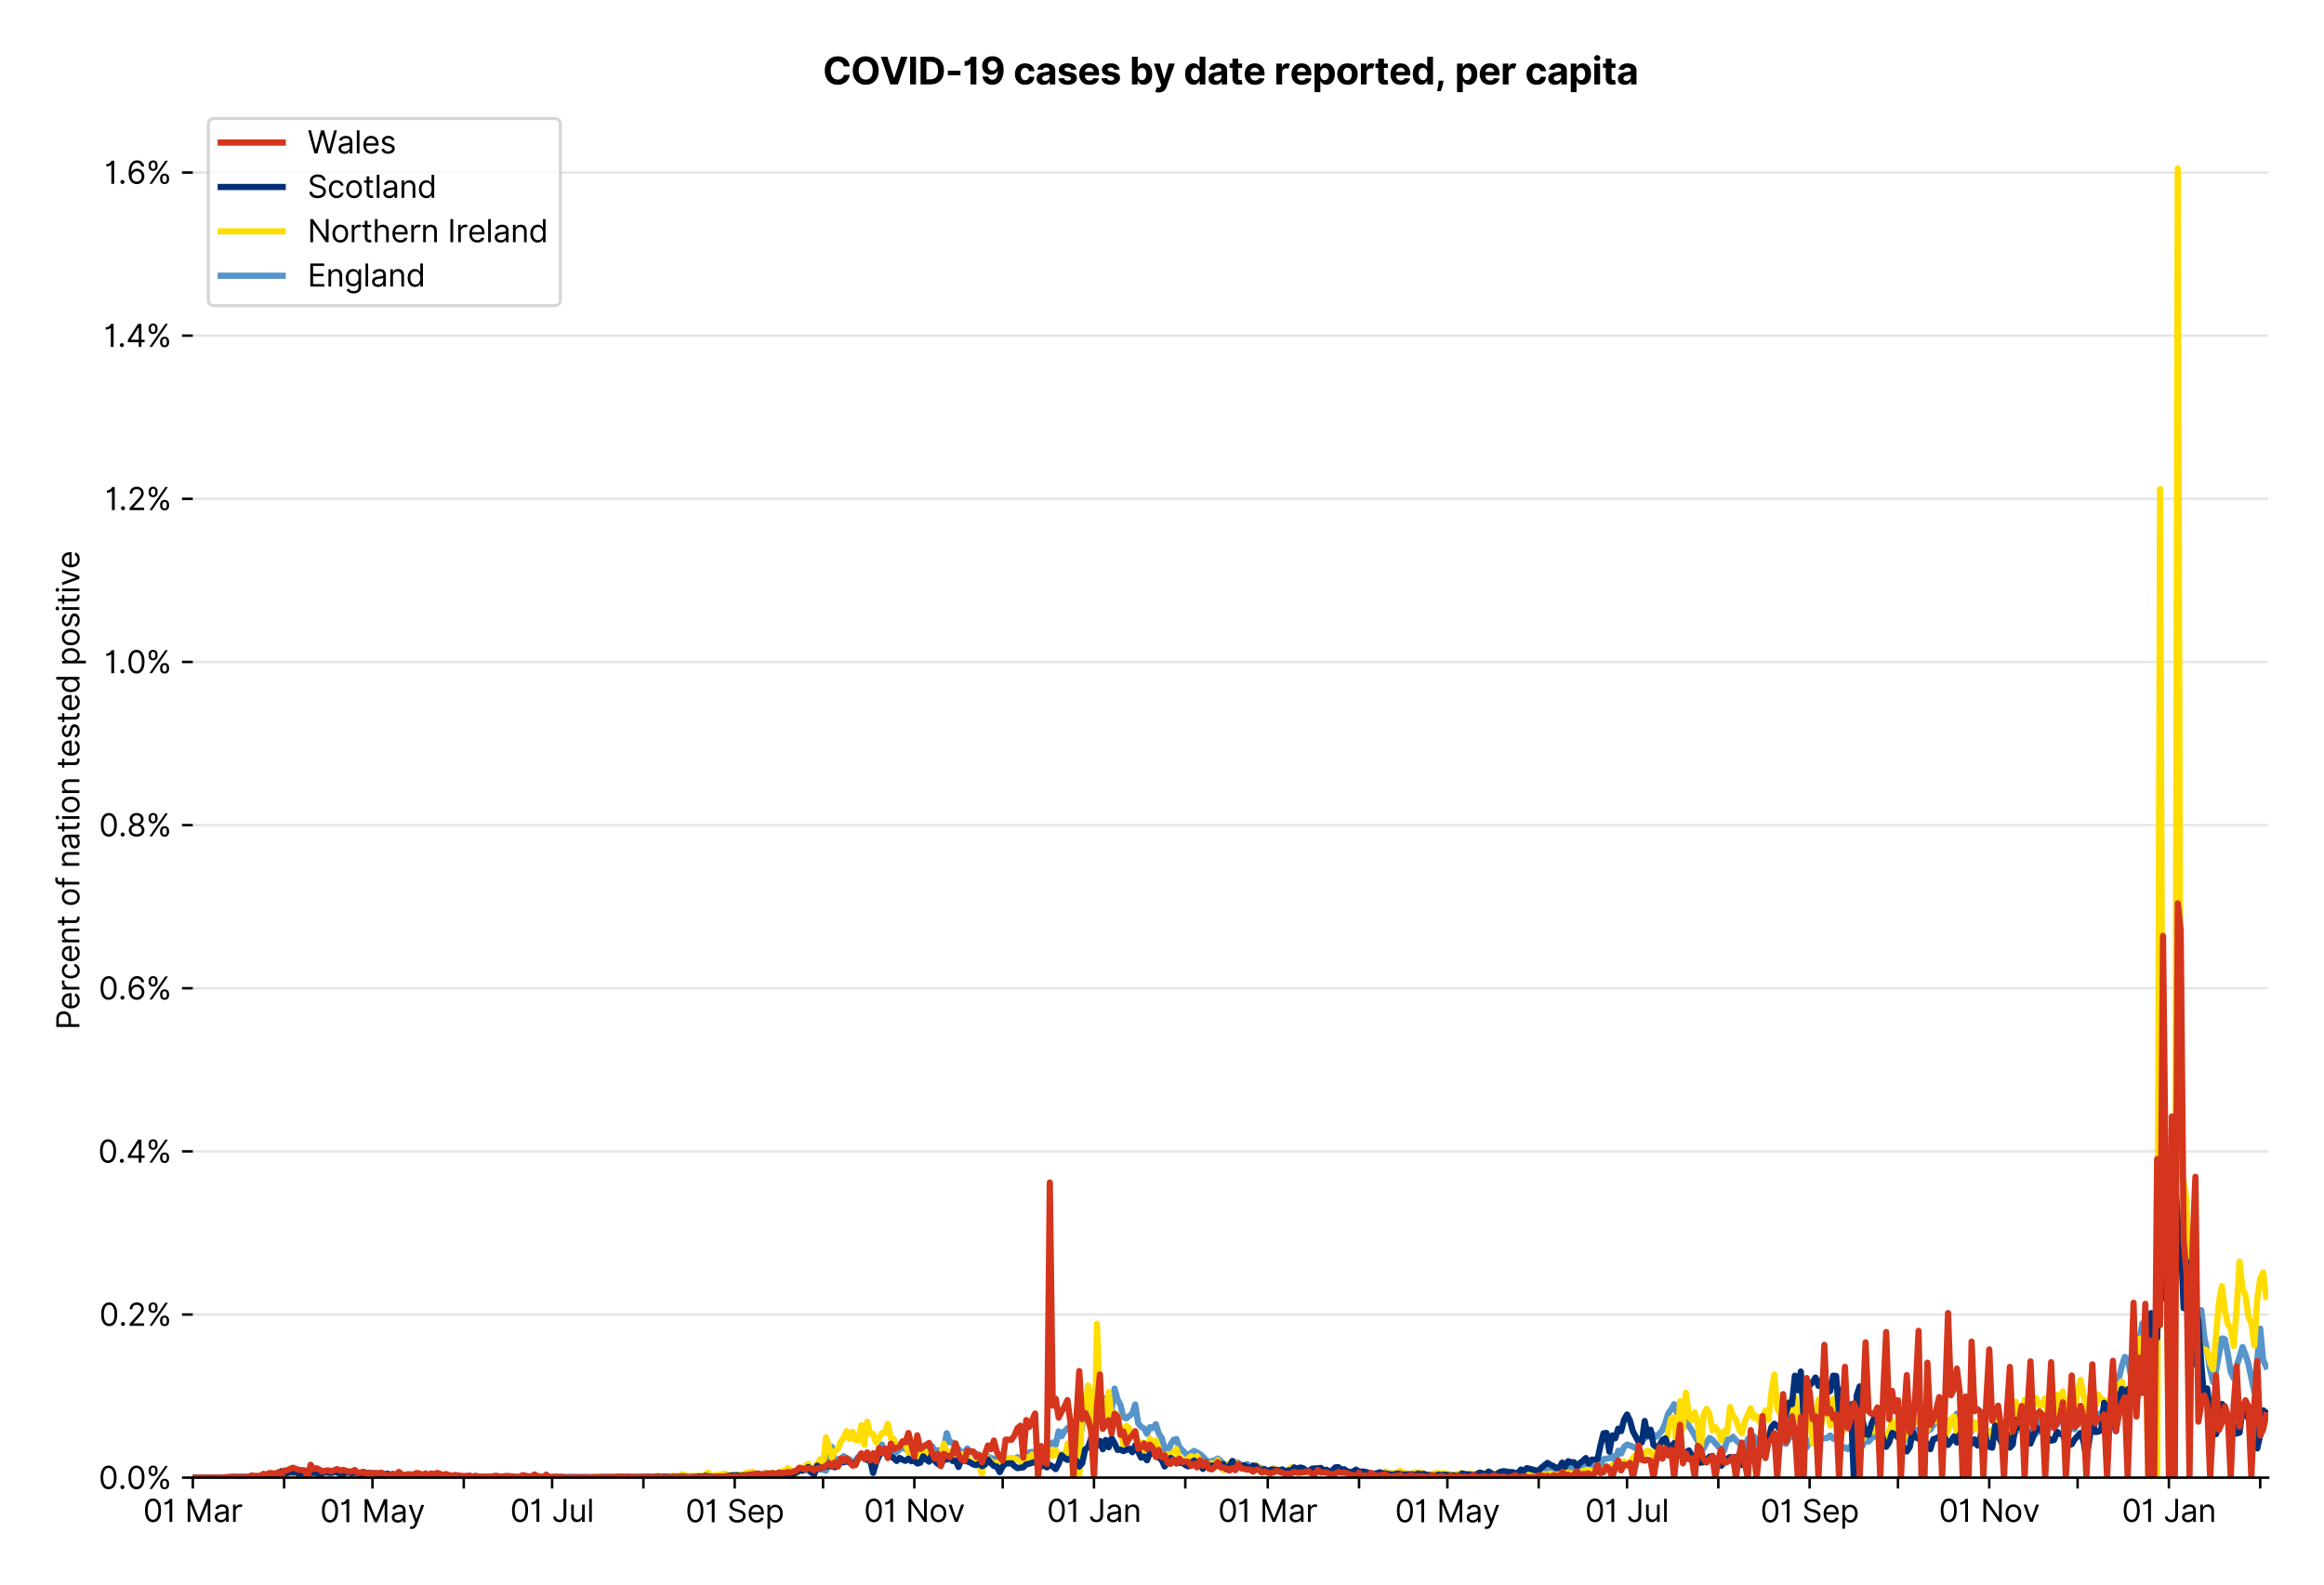 <?xml version="1.0" encoding="utf-8" standalone="no"?>
<!DOCTYPE svg PUBLIC "-//W3C//DTD SVG 1.1//EN"
  "http://www.w3.org/Graphics/SVG/1.1/DTD/svg11.dtd">
<svg xmlns:xlink="http://www.w3.org/1999/xlink" viewBox="0 0 749.811 511.234" xmlns="http://www.w3.org/2000/svg" version="1.1">
 <defs>
  <style type="text/css">*{stroke-linejoin: round; stroke-linecap: butt}</style>
 </defs>
 <g id="figure_1">
  <g id="patch_1">
   <path d="M 0 511.234 
L 749.811 511.234 
L 749.811 0 
L 0 0 
z
" style="fill: #ffffff"/>
  </g>
  <g id="axes_1">
   <g id="patch_2">
    <path d="M 62.211 476.745 
L 731.811 476.745 
L 731.811 33.225 
L 62.211 33.225 
z
" style="fill: #ffffff"/>
   </g>
   <g id="matplotlib.axis_1">
    <g id="xtick_1">
     <g id="line2d_1">
      <defs>
       <path id="m14441bf53a" d="M 0 0 
L 0 3.5 
" style="stroke: #000000; stroke-width: 0.8"/>
      </defs>
      <g>
       <use xlink:href="#m14441bf53a" x="62.211" y="476.745" style="stroke: #000000; stroke-width: 0.8"/>
      </g>
     </g>
     <g id="text_1">
      <!-- 01 Mar -->
      <g transform="translate(46.174 491.018)scale(0.1 -0.1)">
       <defs>
        <path id="Inter-Regular-30" d="M 2000 -64 
Q 1230 -64 806 561 
Q 382 1186 382 2327 
Q 382 3459 809 4088 
Q 1236 4718 2000 4718 
Q 2764 4718 3191 4088 
Q 3618 3459 3618 2327 
Q 3618 1186 3194 561 
Q 2771 -64 2000 -64 
z
M 2000 436 
Q 2509 436 2791 927 
Q 3073 1418 3073 2327 
Q 3073 3234 2789 3730 
Q 2505 4227 2000 4227 
Q 1496 4227 1211 3730 
Q 927 3234 927 2327 
Q 927 1418 1210 927 
Q 1493 436 2000 436 
z
" transform="scale(0.016)"/>
        <path id="Inter-Regular-31" d="M 1973 4655 
L 1973 0 
L 1409 0 
L 1409 3836 
L 1373 3836 
Q 1341 3773 1209 3692 
Q 1077 3611 868 3551 
Q 659 3491 391 3491 
L 391 3964 
Q 661 3964 859 4061 
Q 1057 4159 1190 4291 
Q 1323 4423 1392 4529 
Q 1461 4636 1473 4655 
L 1973 4655 
z
" transform="scale(0.016)"/>
        <path id="Inter-Regular-20" transform="scale(0.016)"/>
        <path id="Inter-Regular-4d" d="M 564 4655 
L 1236 4655 
L 2818 791 
L 2873 791 
L 4455 4655 
L 5127 4655 
L 5127 0 
L 4600 0 
L 4600 3536 
L 4555 3536 
L 3100 0 
L 2591 0 
L 1136 3536 
L 1091 3536 
L 1091 0 
L 564 0 
L 564 4655 
z
" transform="scale(0.016)"/>
        <path id="Inter-Regular-61" d="M 1518 -82 
Q 1186 -82 916 44 
Q 646 170 486 410 
Q 327 650 327 991 
Q 327 1291 445 1478 
Q 564 1666 761 1773 
Q 959 1880 1199 1933 
Q 1439 1986 1682 2018 
Q 2000 2059 2199 2080 
Q 2398 2102 2490 2154 
Q 2582 2207 2582 2336 
L 2582 2355 
Q 2582 2691 2399 2877 
Q 2216 3064 1846 3064 
Q 1461 3064 1243 2895 
Q 1025 2727 936 2536 
L 427 2718 
Q 564 3036 792 3214 
Q 1021 3393 1292 3464 
Q 1564 3536 1827 3536 
Q 1996 3536 2215 3496 
Q 2434 3457 2640 3334 
Q 2846 3211 2982 2963 
Q 3118 2716 3118 2300 
L 3118 0 
L 2582 0 
L 2582 473 
L 2555 473 
Q 2500 359 2373 229 
Q 2246 100 2034 9 
Q 1823 -82 1518 -82 
z
M 1600 400 
Q 1918 400 2137 525 
Q 2357 650 2469 847 
Q 2582 1045 2582 1264 
L 2582 1755 
Q 2548 1714 2433 1681 
Q 2318 1648 2169 1624 
Q 2021 1600 1881 1583 
Q 1741 1566 1655 1555 
Q 1446 1527 1265 1467 
Q 1084 1407 974 1287 
Q 864 1168 864 964 
Q 864 684 1072 542 
Q 1280 400 1600 400 
z
" transform="scale(0.016)"/>
        <path id="Inter-Regular-72" d="M 491 0 
L 491 3491 
L 1009 3491 
L 1009 2964 
L 1046 2964 
Q 1139 3223 1389 3384 
Q 1639 3545 1955 3545 
Q 2100 3545 2209 3511 
Q 2318 3477 2400 3418 
L 2218 2964 
Q 2161 2993 2085 3010 
Q 2009 3027 1909 3027 
Q 1527 3027 1277 2794 
Q 1027 2561 1027 2209 
L 1027 0 
L 491 0 
z
" transform="scale(0.016)"/>
       </defs>
       <use xlink:href="#Inter-Regular-30"/>
       <use xlink:href="#Inter-Regular-31" x="62.5"/>
       <use xlink:href="#Inter-Regular-20" x="106.676"/>
       <use xlink:href="#Inter-Regular-4d" x="134.801"/>
       <use xlink:href="#Inter-Regular-61" x="225.994"/>
       <use xlink:href="#Inter-Regular-72" x="282.386"/>
      </g>
     </g>
    </g>
    <g id="xtick_2">
     <g id="line2d_2">
      <g>
       <use xlink:href="#m14441bf53a" x="91.666" y="476.745" style="stroke: #000000; stroke-width: 0.8"/>
      </g>
     </g>
    </g>
    <g id="xtick_3">
     <g id="line2d_3">
      <g>
       <use xlink:href="#m14441bf53a" x="120.171" y="476.745" style="stroke: #000000; stroke-width: 0.8"/>
      </g>
     </g>
     <g id="text_2">
      <!-- 01 May -->
      <g transform="translate(103.268 491.117)scale(0.1 -0.1)">
       <defs>
        <path id="Inter-Regular-79" d="M 818 -1355 
Q 682 -1355 575 -1333 
Q 468 -1311 427 -1291 
L 564 -818 
Q 857 -893 1053 -814 
Q 1250 -736 1391 -345 
L 1509 -18 
L 218 3491 
L 800 3491 
L 1764 709 
L 1800 709 
L 2764 3491 
L 3346 3491 
L 1846 -564 
Q 1550 -1355 818 -1355 
z
" transform="scale(0.016)"/>
       </defs>
       <use xlink:href="#Inter-Regular-30"/>
       <use xlink:href="#Inter-Regular-31" x="62.5"/>
       <use xlink:href="#Inter-Regular-20" x="106.676"/>
       <use xlink:href="#Inter-Regular-4d" x="134.801"/>
       <use xlink:href="#Inter-Regular-61" x="225.994"/>
       <use xlink:href="#Inter-Regular-79" x="282.386"/>
      </g>
     </g>
    </g>
    <g id="xtick_4">
     <g id="line2d_4">
      <g>
       <use xlink:href="#m14441bf53a" x="149.626" y="476.745" style="stroke: #000000; stroke-width: 0.8"/>
      </g>
     </g>
    </g>
    <g id="xtick_5">
     <g id="line2d_5">
      <g>
       <use xlink:href="#m14441bf53a" x="178.131" y="476.745" style="stroke: #000000; stroke-width: 0.8"/>
      </g>
     </g>
     <g id="text_3">
      <!-- 01 Jul -->
      <g transform="translate(164.587 491.018)scale(0.1 -0.1)">
       <defs>
        <path id="Inter-Regular-4a" d="M 2346 4655 
L 2909 4655 
L 2909 1327 
Q 2909 657 2549 296 
Q 2189 -64 1582 -64 
Q 1200 -64 902 76 
Q 605 216 434 475 
Q 264 734 264 1091 
L 818 1091 
Q 818 795 1034 615 
Q 1250 436 1582 436 
Q 1948 436 2147 664 
Q 2346 893 2346 1327 
L 2346 4655 
z
" transform="scale(0.016)"/>
        <path id="Inter-Regular-75" d="M 2691 1427 
L 2691 3491 
L 3227 3491 
L 3227 0 
L 2691 0 
L 2691 591 
L 2655 591 
Q 2532 325 2273 140 
Q 2014 -45 1618 -45 
Q 1127 -45 809 280 
Q 491 605 491 1273 
L 491 3491 
L 1027 3491 
L 1027 1309 
Q 1027 927 1242 700 
Q 1457 473 1791 473 
Q 1991 473 2199 575 
Q 2407 677 2549 888 
Q 2691 1100 2691 1427 
z
" transform="scale(0.016)"/>
        <path id="Inter-Regular-6c" d="M 1027 4655 
L 1027 0 
L 491 0 
L 491 4655 
L 1027 4655 
z
" transform="scale(0.016)"/>
       </defs>
       <use xlink:href="#Inter-Regular-30"/>
       <use xlink:href="#Inter-Regular-31" x="62.5"/>
       <use xlink:href="#Inter-Regular-20" x="106.676"/>
       <use xlink:href="#Inter-Regular-4a" x="134.801"/>
       <use xlink:href="#Inter-Regular-75" x="189.063"/>
       <use xlink:href="#Inter-Regular-6c" x="247.159"/>
      </g>
     </g>
    </g>
    <g id="xtick_6">
     <g id="line2d_6">
      <g>
       <use xlink:href="#m14441bf53a" x="207.586" y="476.745" style="stroke: #000000; stroke-width: 0.8"/>
      </g>
     </g>
    </g>
    <g id="xtick_7">
     <g id="line2d_7">
      <g>
       <use xlink:href="#m14441bf53a" x="237.041" y="476.745" style="stroke: #000000; stroke-width: 0.8"/>
      </g>
     </g>
     <g id="text_4">
      <!-- 01 Sep -->
      <g transform="translate(221.154 491.117)scale(0.1 -0.1)">
       <defs>
        <path id="Inter-Regular-53" d="M 3109 3491 
Q 3068 3836 2777 4027 
Q 2486 4218 2064 4218 
Q 1600 4218 1318 3999 
Q 1036 3780 1036 3445 
Q 1036 3195 1189 3042 
Q 1343 2889 1553 2803 
Q 1764 2718 1936 2673 
L 2409 2545 
Q 2591 2498 2815 2414 
Q 3039 2330 3244 2185 
Q 3450 2041 3584 1816 
Q 3718 1591 3718 1264 
Q 3718 886 3521 581 
Q 3325 277 2949 97 
Q 2573 -82 2036 -82 
Q 1286 -82 845 272 
Q 405 627 364 1200 
L 946 1200 
Q 968 936 1124 764 
Q 1280 593 1519 510 
Q 1759 427 2036 427 
Q 2359 427 2616 533 
Q 2873 639 3023 828 
Q 3173 1018 3173 1273 
Q 3173 1505 3043 1650 
Q 2914 1795 2702 1886 
Q 2491 1977 2246 2045 
L 1673 2209 
Q 1127 2366 809 2657 
Q 491 2948 491 3418 
Q 491 3809 703 4101 
Q 916 4393 1276 4555 
Q 1636 4718 2082 4718 
Q 2532 4718 2882 4558 
Q 3232 4398 3437 4120 
Q 3643 3843 3655 3491 
L 3109 3491 
z
" transform="scale(0.016)"/>
        <path id="Inter-Regular-65" d="M 1955 -73 
Q 1450 -73 1085 151 
Q 721 375 524 778 
Q 327 1182 327 1718 
Q 327 2255 524 2665 
Q 721 3075 1074 3305 
Q 1427 3536 1900 3536 
Q 2173 3536 2439 3445 
Q 2705 3355 2923 3151 
Q 3141 2948 3270 2614 
Q 3400 2280 3400 1791 
L 3400 1564 
L 866 1564 
Q 884 1005 1183 707 
Q 1482 409 1955 409 
Q 2271 409 2498 545 
Q 2725 682 2827 955 
L 3346 809 
Q 3223 414 2854 170 
Q 2486 -73 1955 -73 
z
M 866 2027 
L 2855 2027 
Q 2855 2470 2595 2762 
Q 2336 3055 1900 3055 
Q 1593 3055 1368 2911 
Q 1143 2768 1013 2533 
Q 884 2298 866 2027 
z
" transform="scale(0.016)"/>
        <path id="Inter-Regular-70" d="M 491 -1309 
L 491 3491 
L 1009 3491 
L 1009 2936 
L 1073 2936 
Q 1132 3027 1237 3169 
Q 1343 3311 1542 3423 
Q 1741 3536 2082 3536 
Q 2523 3536 2859 3315 
Q 3196 3095 3384 2690 
Q 3573 2286 3573 1736 
Q 3573 1182 3384 776 
Q 3196 370 2861 148 
Q 2527 -73 2091 -73 
Q 1755 -73 1552 39 
Q 1350 152 1241 296 
Q 1132 441 1073 536 
L 1027 536 
L 1027 -1309 
L 491 -1309 
z
M 1018 1745 
Q 1018 1152 1276 780 
Q 1534 409 2018 409 
Q 2355 409 2581 587 
Q 2807 766 2921 1069 
Q 3036 1373 3036 1745 
Q 3036 2114 2923 2410 
Q 2811 2707 2585 2881 
Q 2359 3055 2018 3055 
Q 1527 3055 1272 2693 
Q 1018 2332 1018 1745 
z
" transform="scale(0.016)"/>
       </defs>
       <use xlink:href="#Inter-Regular-30"/>
       <use xlink:href="#Inter-Regular-31" x="62.5"/>
       <use xlink:href="#Inter-Regular-20" x="106.676"/>
       <use xlink:href="#Inter-Regular-53" x="134.801"/>
       <use xlink:href="#Inter-Regular-65" x="198.58"/>
       <use xlink:href="#Inter-Regular-70" x="256.818"/>
      </g>
     </g>
    </g>
    <g id="xtick_8">
     <g id="line2d_8">
      <g>
       <use xlink:href="#m14441bf53a" x="265.546" y="476.745" style="stroke: #000000; stroke-width: 0.8"/>
      </g>
     </g>
    </g>
    <g id="xtick_9">
     <g id="line2d_9">
      <g>
       <use xlink:href="#m14441bf53a" x="295.001" y="476.745" style="stroke: #000000; stroke-width: 0.8"/>
      </g>
     </g>
     <g id="text_5">
      <!-- 01 Nov -->
      <g transform="translate(278.73 491.018)scale(0.1 -0.1)">
       <defs>
        <path id="Inter-Regular-4e" d="M 4255 4655 
L 4255 0 
L 3709 0 
L 1173 3655 
L 1127 3655 
L 1127 0 
L 564 0 
L 564 4655 
L 1109 4655 
L 3655 991 
L 3700 991 
L 3700 4655 
L 4255 4655 
z
" transform="scale(0.016)"/>
        <path id="Inter-Regular-6f" d="M 1909 -73 
Q 1436 -73 1080 152 
Q 725 377 526 781 
Q 327 1186 327 1727 
Q 327 2273 526 2679 
Q 725 3086 1080 3311 
Q 1436 3536 1909 3536 
Q 2382 3536 2737 3311 
Q 3093 3086 3292 2679 
Q 3491 2273 3491 1727 
Q 3491 1186 3292 781 
Q 3093 377 2737 152 
Q 2382 -73 1909 -73 
z
M 1909 409 
Q 2268 409 2500 593 
Q 2732 777 2843 1077 
Q 2955 1377 2955 1727 
Q 2955 2077 2843 2379 
Q 2732 2682 2500 2868 
Q 2268 3055 1909 3055 
Q 1550 3055 1318 2868 
Q 1086 2682 975 2379 
Q 864 2077 864 1727 
Q 864 1377 975 1077 
Q 1086 777 1318 593 
Q 1550 409 1909 409 
z
" transform="scale(0.016)"/>
        <path id="Inter-Regular-76" d="M 3346 3491 
L 2055 0 
L 1509 0 
L 218 3491 
L 800 3491 
L 1764 709 
L 1800 709 
L 2764 3491 
L 3346 3491 
z
" transform="scale(0.016)"/>
       </defs>
       <use xlink:href="#Inter-Regular-30"/>
       <use xlink:href="#Inter-Regular-31" x="62.5"/>
       <use xlink:href="#Inter-Regular-20" x="106.676"/>
       <use xlink:href="#Inter-Regular-4e" x="134.801"/>
       <use xlink:href="#Inter-Regular-6f" x="210.085"/>
       <use xlink:href="#Inter-Regular-76" x="269.744"/>
      </g>
     </g>
    </g>
    <g id="xtick_10">
     <g id="line2d_10">
      <g>
       <use xlink:href="#m14441bf53a" x="323.506" y="476.745" style="stroke: #000000; stroke-width: 0.8"/>
      </g>
     </g>
    </g>
    <g id="xtick_11">
     <g id="line2d_11">
      <g>
       <use xlink:href="#m14441bf53a" x="352.961" y="476.745" style="stroke: #000000; stroke-width: 0.8"/>
      </g>
     </g>
     <g id="text_6">
      <!-- 01 Jan -->
      <g transform="translate(337.762 491.018)scale(0.1 -0.1)">
       <defs>
        <path id="Inter-Regular-6e" d="M 1027 2100 
L 1027 0 
L 491 0 
L 491 3491 
L 1009 3491 
L 1009 2945 
L 1055 2945 
Q 1177 3211 1427 3373 
Q 1677 3536 2073 3536 
Q 2602 3536 2928 3211 
Q 3255 2886 3255 2218 
L 3255 0 
L 2718 0 
L 2718 2182 
Q 2718 2593 2504 2824 
Q 2291 3055 1918 3055 
Q 1534 3055 1280 2806 
Q 1027 2557 1027 2100 
z
" transform="scale(0.016)"/>
       </defs>
       <use xlink:href="#Inter-Regular-30"/>
       <use xlink:href="#Inter-Regular-31" x="62.5"/>
       <use xlink:href="#Inter-Regular-20" x="106.676"/>
       <use xlink:href="#Inter-Regular-4a" x="134.801"/>
       <use xlink:href="#Inter-Regular-61" x="189.063"/>
       <use xlink:href="#Inter-Regular-6e" x="245.455"/>
      </g>
     </g>
    </g>
    <g id="xtick_12">
     <g id="line2d_12">
      <g>
       <use xlink:href="#m14441bf53a" x="382.416" y="476.745" style="stroke: #000000; stroke-width: 0.8"/>
      </g>
     </g>
    </g>
    <g id="xtick_13">
     <g id="line2d_13">
      <g>
       <use xlink:href="#m14441bf53a" x="409.021" y="476.745" style="stroke: #000000; stroke-width: 0.8"/>
      </g>
     </g>
     <g id="text_7">
      <!-- 01 Mar -->
      <g transform="translate(392.984 491.018)scale(0.1 -0.1)">
       <use xlink:href="#Inter-Regular-30"/>
       <use xlink:href="#Inter-Regular-31" x="62.5"/>
       <use xlink:href="#Inter-Regular-20" x="106.676"/>
       <use xlink:href="#Inter-Regular-4d" x="134.801"/>
       <use xlink:href="#Inter-Regular-61" x="225.994"/>
       <use xlink:href="#Inter-Regular-72" x="282.386"/>
      </g>
     </g>
    </g>
    <g id="xtick_14">
     <g id="line2d_14">
      <g>
       <use xlink:href="#m14441bf53a" x="438.476" y="476.745" style="stroke: #000000; stroke-width: 0.8"/>
      </g>
     </g>
    </g>
    <g id="xtick_15">
     <g id="line2d_15">
      <g>
       <use xlink:href="#m14441bf53a" x="466.981" y="476.745" style="stroke: #000000; stroke-width: 0.8"/>
      </g>
     </g>
     <g id="text_8">
      <!-- 01 May -->
      <g transform="translate(450.078 491.117)scale(0.1 -0.1)">
       <use xlink:href="#Inter-Regular-30"/>
       <use xlink:href="#Inter-Regular-31" x="62.5"/>
       <use xlink:href="#Inter-Regular-20" x="106.676"/>
       <use xlink:href="#Inter-Regular-4d" x="134.801"/>
       <use xlink:href="#Inter-Regular-61" x="225.994"/>
       <use xlink:href="#Inter-Regular-79" x="282.386"/>
      </g>
     </g>
    </g>
    <g id="xtick_16">
     <g id="line2d_16">
      <g>
       <use xlink:href="#m14441bf53a" x="496.436" y="476.745" style="stroke: #000000; stroke-width: 0.8"/>
      </g>
     </g>
    </g>
    <g id="xtick_17">
     <g id="line2d_17">
      <g>
       <use xlink:href="#m14441bf53a" x="524.941" y="476.745" style="stroke: #000000; stroke-width: 0.8"/>
      </g>
     </g>
     <g id="text_9">
      <!-- 01 Jul -->
      <g transform="translate(511.397 491.018)scale(0.1 -0.1)">
       <use xlink:href="#Inter-Regular-30"/>
       <use xlink:href="#Inter-Regular-31" x="62.5"/>
       <use xlink:href="#Inter-Regular-20" x="106.676"/>
       <use xlink:href="#Inter-Regular-4a" x="134.801"/>
       <use xlink:href="#Inter-Regular-75" x="189.063"/>
       <use xlink:href="#Inter-Regular-6c" x="247.159"/>
      </g>
     </g>
    </g>
    <g id="xtick_18">
     <g id="line2d_18">
      <g>
       <use xlink:href="#m14441bf53a" x="554.396" y="476.745" style="stroke: #000000; stroke-width: 0.8"/>
      </g>
     </g>
    </g>
    <g id="xtick_19">
     <g id="line2d_19">
      <g>
       <use xlink:href="#m14441bf53a" x="583.851" y="476.745" style="stroke: #000000; stroke-width: 0.8"/>
      </g>
     </g>
     <g id="text_10">
      <!-- 01 Sep -->
      <g transform="translate(567.964 491.117)scale(0.1 -0.1)">
       <use xlink:href="#Inter-Regular-30"/>
       <use xlink:href="#Inter-Regular-31" x="62.5"/>
       <use xlink:href="#Inter-Regular-20" x="106.676"/>
       <use xlink:href="#Inter-Regular-53" x="134.801"/>
       <use xlink:href="#Inter-Regular-65" x="198.58"/>
       <use xlink:href="#Inter-Regular-70" x="256.818"/>
      </g>
     </g>
    </g>
    <g id="xtick_20">
     <g id="line2d_20">
      <g>
       <use xlink:href="#m14441bf53a" x="612.356" y="476.745" style="stroke: #000000; stroke-width: 0.8"/>
      </g>
     </g>
    </g>
    <g id="xtick_21">
     <g id="line2d_21">
      <g>
       <use xlink:href="#m14441bf53a" x="641.811" y="476.745" style="stroke: #000000; stroke-width: 0.8"/>
      </g>
     </g>
     <g id="text_11">
      <!-- 01 Nov -->
      <g transform="translate(625.54 491.018)scale(0.1 -0.1)">
       <use xlink:href="#Inter-Regular-30"/>
       <use xlink:href="#Inter-Regular-31" x="62.5"/>
       <use xlink:href="#Inter-Regular-20" x="106.676"/>
       <use xlink:href="#Inter-Regular-4e" x="134.801"/>
       <use xlink:href="#Inter-Regular-6f" x="210.085"/>
       <use xlink:href="#Inter-Regular-76" x="269.744"/>
      </g>
     </g>
    </g>
    <g id="xtick_22">
     <g id="line2d_22">
      <g>
       <use xlink:href="#m14441bf53a" x="670.316" y="476.745" style="stroke: #000000; stroke-width: 0.8"/>
      </g>
     </g>
    </g>
    <g id="xtick_23">
     <g id="line2d_23">
      <g>
       <use xlink:href="#m14441bf53a" x="699.771" y="476.745" style="stroke: #000000; stroke-width: 0.8"/>
      </g>
     </g>
     <g id="text_12">
      <!-- 01 Jan -->
      <g transform="translate(684.572 491.018)scale(0.1 -0.1)">
       <use xlink:href="#Inter-Regular-30"/>
       <use xlink:href="#Inter-Regular-31" x="62.5"/>
       <use xlink:href="#Inter-Regular-20" x="106.676"/>
       <use xlink:href="#Inter-Regular-4a" x="134.801"/>
       <use xlink:href="#Inter-Regular-61" x="189.063"/>
       <use xlink:href="#Inter-Regular-6e" x="245.455"/>
      </g>
     </g>
    </g>
    <g id="xtick_24">
     <g id="line2d_24">
      <g>
       <use xlink:href="#m14441bf53a" x="729.226" y="476.745" style="stroke: #000000; stroke-width: 0.8"/>
      </g>
     </g>
    </g>
   </g>
   <g id="matplotlib.axis_2">
    <g id="ytick_1">
     <g id="line2d_25">
      <path d="M 62.211 476.745 
L 731.811 476.745 
" clip-path="url(#p3f58161c41)" style="fill: none; stroke: #e5e5e5; stroke-width: 0.8; stroke-linecap: square"/>
     </g>
     <g id="line2d_26">
      <defs>
       <path id="mcd27dcca95" d="M 0 0 
L -3.5 0 
" style="stroke: #000000; stroke-width: 0.8"/>
      </defs>
      <g>
       <use xlink:href="#mcd27dcca95" x="62.211" y="476.745" style="stroke: #000000; stroke-width: 0.8"/>
      </g>
     </g>
     <g id="text_13">
      <!-- 0.0% -->
      <g transform="translate(31.83 480.382)scale(0.1 -0.1)">
       <defs>
        <path id="Inter-Regular-2e" d="M 882 -36 
Q 714 -36 593 84 
Q 473 205 473 373 
Q 473 541 593 661 
Q 714 782 882 782 
Q 1050 782 1170 661 
Q 1291 541 1291 373 
Q 1291 205 1170 84 
Q 1050 -36 882 -36 
z
" transform="scale(0.016)"/>
        <path id="Inter-Regular-25" d="M 2855 873 
L 2855 1118 
Q 2855 1373 2960 1585 
Q 3066 1798 3269 1926 
Q 3473 2055 3764 2055 
Q 4059 2055 4259 1926 
Q 4459 1798 4561 1585 
Q 4664 1373 4664 1118 
L 4664 873 
Q 4664 618 4560 405 
Q 4457 193 4256 64 
Q 4055 -64 3764 -64 
Q 3468 -64 3266 64 
Q 3064 193 2959 405 
Q 2855 618 2855 873 
z
M 536 3536 
L 536 3782 
Q 536 4036 642 4248 
Q 748 4461 951 4589 
Q 1155 4718 1446 4718 
Q 1741 4718 1941 4589 
Q 2141 4461 2243 4248 
Q 2346 4036 2346 3782 
L 2346 3536 
Q 2346 3282 2242 3069 
Q 2139 2857 1937 2728 
Q 1736 2600 1446 2600 
Q 1150 2600 948 2728 
Q 746 2857 641 3069 
Q 536 3282 536 3536 
z
M 709 0 
L 3909 4655 
L 4427 4655 
L 1227 0 
L 709 0 
z
M 3318 1118 
L 3318 873 
Q 3318 661 3418 494 
Q 3518 327 3764 327 
Q 4002 327 4101 494 
Q 4200 661 4200 873 
L 4200 1118 
Q 4200 1330 4104 1497 
Q 4009 1664 3764 1664 
Q 3525 1664 3421 1497 
Q 3318 1330 3318 1118 
z
M 1000 3782 
L 1000 3536 
Q 1000 3325 1100 3158 
Q 1200 2991 1446 2991 
Q 1684 2991 1783 3158 
Q 1882 3325 1882 3536 
L 1882 3782 
Q 1882 3993 1786 4160 
Q 1691 4327 1446 4327 
Q 1207 4327 1103 4160 
Q 1000 3993 1000 3782 
z
" transform="scale(0.016)"/>
       </defs>
       <use xlink:href="#Inter-Regular-30"/>
       <use xlink:href="#Inter-Regular-2e" x="62.5"/>
       <use xlink:href="#Inter-Regular-30" x="90.057"/>
       <use xlink:href="#Inter-Regular-25" x="152.557"/>
      </g>
     </g>
    </g>
    <g id="ytick_2">
     <g id="line2d_27">
      <path d="M 62.211 424.11 
L 731.811 424.11 
" clip-path="url(#p3f58161c41)" style="fill: none; stroke: #e5e5e5; stroke-width: 0.8; stroke-linecap: square"/>
     </g>
     <g id="line2d_28">
      <g>
       <use xlink:href="#mcd27dcca95" x="62.211" y="424.11" style="stroke: #000000; stroke-width: 0.8"/>
      </g>
     </g>
     <g id="text_14">
      <!-- 0.2% -->
      <g transform="translate(32.028 427.746)scale(0.1 -0.1)">
       <defs>
        <path id="Inter-Regular-32" d="M 482 0 
L 482 409 
L 2018 2091 
Q 2289 2386 2464 2605 
Q 2639 2825 2724 3019 
Q 2809 3214 2809 3427 
Q 2809 3795 2553 4011 
Q 2298 4227 1918 4227 
Q 1514 4227 1275 3985 
Q 1036 3743 1036 3345 
L 500 3345 
Q 500 3755 688 4064 
Q 877 4373 1203 4545 
Q 1530 4718 1936 4718 
Q 2346 4718 2661 4545 
Q 2977 4373 3156 4079 
Q 3336 3786 3336 3427 
Q 3336 3170 3244 2926 
Q 3152 2682 2926 2383 
Q 2700 2084 2300 1655 
L 1255 536 
L 1255 500 
L 3418 500 
L 3418 0 
L 482 0 
z
" transform="scale(0.016)"/>
       </defs>
       <use xlink:href="#Inter-Regular-30"/>
       <use xlink:href="#Inter-Regular-2e" x="62.5"/>
       <use xlink:href="#Inter-Regular-32" x="90.057"/>
       <use xlink:href="#Inter-Regular-25" x="150.568"/>
      </g>
     </g>
    </g>
    <g id="ytick_3">
     <g id="line2d_29">
      <path d="M 62.211 371.474 
L 731.811 371.474 
" clip-path="url(#p3f58161c41)" style="fill: none; stroke: #e5e5e5; stroke-width: 0.8; stroke-linecap: square"/>
     </g>
     <g id="line2d_30">
      <g>
       <use xlink:href="#mcd27dcca95" x="62.211" y="371.474" style="stroke: #000000; stroke-width: 0.8"/>
      </g>
     </g>
     <g id="text_15">
      <!-- 0.4% -->
      <g transform="translate(31.659 375.111)scale(0.1 -0.1)">
       <defs>
        <path id="Inter-Regular-34" d="M 373 955 
L 373 1418 
L 2418 4655 
L 3100 4655 
L 3100 1455 
L 3736 1455 
L 3736 955 
L 3100 955 
L 3100 0 
L 2564 0 
L 2564 955 
L 373 955 
z
M 2564 1455 
L 2564 3936 
L 2527 3936 
L 982 1491 
L 982 1455 
L 2564 1455 
z
" transform="scale(0.016)"/>
       </defs>
       <use xlink:href="#Inter-Regular-30"/>
       <use xlink:href="#Inter-Regular-2e" x="62.5"/>
       <use xlink:href="#Inter-Regular-34" x="90.057"/>
       <use xlink:href="#Inter-Regular-25" x="154.261"/>
      </g>
     </g>
    </g>
    <g id="ytick_4">
     <g id="line2d_31">
      <path d="M 62.211 318.839 
L 731.811 318.839 
" clip-path="url(#p3f58161c41)" style="fill: none; stroke: #e5e5e5; stroke-width: 0.8; stroke-linecap: square"/>
     </g>
     <g id="line2d_32">
      <g>
       <use xlink:href="#mcd27dcca95" x="62.211" y="318.839" style="stroke: #000000; stroke-width: 0.8"/>
      </g>
     </g>
     <g id="text_16">
      <!-- 0.6% -->
      <g transform="translate(31.844 322.476)scale(0.1 -0.1)">
       <defs>
        <path id="Inter-Regular-36" d="M 2027 -64 
Q 1741 -59 1454 45 
Q 1168 150 932 399 
Q 696 648 552 1074 
Q 409 1500 409 2145 
Q 409 3386 861 4056 
Q 1314 4727 2100 4727 
Q 2686 4727 3073 4384 
Q 3461 4041 3546 3491 
L 2991 3491 
Q 2914 3811 2691 4019 
Q 2468 4227 2100 4227 
Q 1559 4227 1249 3755 
Q 939 3284 936 2427 
L 973 2427 
Q 1164 2716 1461 2880 
Q 1759 3045 2118 3045 
Q 2518 3045 2850 2846 
Q 3182 2648 3382 2299 
Q 3582 1950 3582 1500 
Q 3582 1068 3389 710 
Q 3196 352 2847 142 
Q 2498 -68 2027 -64 
z
M 2027 436 
Q 2314 436 2542 579 
Q 2771 723 2903 964 
Q 3036 1205 3036 1500 
Q 3036 1789 2908 2026 
Q 2780 2264 2556 2404 
Q 2332 2545 2046 2545 
Q 1757 2545 1525 2397 
Q 1293 2250 1157 2010 
Q 1021 1770 1018 1491 
Q 1018 1214 1149 973 
Q 1280 732 1508 584 
Q 1736 436 2027 436 
z
" transform="scale(0.016)"/>
       </defs>
       <use xlink:href="#Inter-Regular-30"/>
       <use xlink:href="#Inter-Regular-2e" x="62.5"/>
       <use xlink:href="#Inter-Regular-36" x="90.057"/>
       <use xlink:href="#Inter-Regular-25" x="152.415"/>
      </g>
     </g>
    </g>
    <g id="ytick_5">
     <g id="line2d_33">
      <path d="M 62.211 266.203 
L 731.811 266.203 
" clip-path="url(#p3f58161c41)" style="fill: none; stroke: #e5e5e5; stroke-width: 0.8; stroke-linecap: square"/>
     </g>
     <g id="line2d_34">
      <g>
       <use xlink:href="#mcd27dcca95" x="62.211" y="266.203" style="stroke: #000000; stroke-width: 0.8"/>
      </g>
     </g>
     <g id="text_17">
      <!-- 0.8% -->
      <g transform="translate(31.914 269.84)scale(0.1 -0.1)">
       <defs>
        <path id="Inter-Regular-38" d="M 1973 -64 
Q 1505 -64 1147 103 
Q 789 270 589 564 
Q 389 859 391 1236 
Q 389 1532 507 1783 
Q 625 2034 830 2203 
Q 1036 2373 1291 2418 
L 1291 2445 
Q 957 2532 759 2821 
Q 561 3111 564 3482 
Q 561 3836 743 4115 
Q 925 4395 1244 4556 
Q 1564 4718 1973 4718 
Q 2377 4718 2695 4556 
Q 3014 4395 3197 4115 
Q 3380 3836 3382 3482 
Q 3380 3111 3181 2821 
Q 2982 2532 2655 2445 
L 2655 2418 
Q 2907 2373 3109 2203 
Q 3311 2034 3431 1783 
Q 3552 1532 3555 1236 
Q 3552 859 3351 564 
Q 3150 270 2794 103 
Q 2439 -64 1973 -64 
z
M 1973 436 
Q 2446 436 2722 662 
Q 2998 889 3000 1264 
Q 2998 1527 2864 1729 
Q 2730 1932 2499 2048 
Q 2268 2164 1973 2164 
Q 1675 2164 1442 2048 
Q 1209 1932 1076 1729 
Q 943 1527 946 1264 
Q 943 889 1218 662 
Q 1493 436 1973 436 
z
M 1973 2645 
Q 2348 2645 2591 2864 
Q 2834 3084 2836 3445 
Q 2834 3800 2596 4013 
Q 2359 4227 1973 4227 
Q 1582 4227 1344 4013 
Q 1107 3800 1109 3445 
Q 1107 3084 1349 2864 
Q 1591 2645 1973 2645 
z
" transform="scale(0.016)"/>
       </defs>
       <use xlink:href="#Inter-Regular-30"/>
       <use xlink:href="#Inter-Regular-2e" x="62.5"/>
       <use xlink:href="#Inter-Regular-38" x="90.057"/>
       <use xlink:href="#Inter-Regular-25" x="151.705"/>
      </g>
     </g>
    </g>
    <g id="ytick_6">
     <g id="line2d_35">
      <path d="M 62.211 213.568 
L 731.811 213.568 
" clip-path="url(#p3f58161c41)" style="fill: none; stroke: #e5e5e5; stroke-width: 0.8; stroke-linecap: square"/>
     </g>
     <g id="line2d_36">
      <g>
       <use xlink:href="#mcd27dcca95" x="62.211" y="213.568" style="stroke: #000000; stroke-width: 0.8"/>
      </g>
     </g>
     <g id="text_18">
      <!-- 1.0% -->
      <g transform="translate(33.663 217.205)scale(0.1 -0.1)">
       <use xlink:href="#Inter-Regular-31"/>
       <use xlink:href="#Inter-Regular-2e" x="44.176"/>
       <use xlink:href="#Inter-Regular-30" x="71.733"/>
       <use xlink:href="#Inter-Regular-25" x="134.233"/>
      </g>
     </g>
    </g>
    <g id="ytick_7">
     <g id="line2d_37">
      <path d="M 62.211 160.933 
L 731.811 160.933 
" clip-path="url(#p3f58161c41)" style="fill: none; stroke: #e5e5e5; stroke-width: 0.8; stroke-linecap: square"/>
     </g>
     <g id="line2d_38">
      <g>
       <use xlink:href="#mcd27dcca95" x="62.211" y="160.933" style="stroke: #000000; stroke-width: 0.8"/>
      </g>
     </g>
     <g id="text_19">
      <!-- 1.2% -->
      <g transform="translate(33.861 164.569)scale(0.1 -0.1)">
       <use xlink:href="#Inter-Regular-31"/>
       <use xlink:href="#Inter-Regular-2e" x="44.176"/>
       <use xlink:href="#Inter-Regular-32" x="71.733"/>
       <use xlink:href="#Inter-Regular-25" x="132.244"/>
      </g>
     </g>
    </g>
    <g id="ytick_8">
     <g id="line2d_39">
      <path d="M 62.211 108.297 
L 731.811 108.297 
" clip-path="url(#p3f58161c41)" style="fill: none; stroke: #e5e5e5; stroke-width: 0.8; stroke-linecap: square"/>
     </g>
     <g id="line2d_40">
      <g>
       <use xlink:href="#mcd27dcca95" x="62.211" y="108.297" style="stroke: #000000; stroke-width: 0.8"/>
      </g>
     </g>
     <g id="text_20">
      <!-- 1.4% -->
      <g transform="translate(33.492 111.934)scale(0.1 -0.1)">
       <use xlink:href="#Inter-Regular-31"/>
       <use xlink:href="#Inter-Regular-2e" x="44.176"/>
       <use xlink:href="#Inter-Regular-34" x="71.733"/>
       <use xlink:href="#Inter-Regular-25" x="135.938"/>
      </g>
     </g>
    </g>
    <g id="ytick_9">
     <g id="line2d_41">
      <path d="M 62.211 55.662 
L 731.811 55.662 
" clip-path="url(#p3f58161c41)" style="fill: none; stroke: #e5e5e5; stroke-width: 0.8; stroke-linecap: square"/>
     </g>
     <g id="line2d_42">
      <g>
       <use xlink:href="#mcd27dcca95" x="62.211" y="55.662" style="stroke: #000000; stroke-width: 0.8"/>
      </g>
     </g>
     <g id="text_21">
      <!-- 1.6% -->
      <g transform="translate(33.677 59.298)scale(0.1 -0.1)">
       <use xlink:href="#Inter-Regular-31"/>
       <use xlink:href="#Inter-Regular-2e" x="44.176"/>
       <use xlink:href="#Inter-Regular-36" x="71.733"/>
       <use xlink:href="#Inter-Regular-25" x="134.091"/>
      </g>
     </g>
    </g>
    <g id="text_22">
     <!-- Percent of nation tested positive -->
     <g transform="translate(25.614 332.215)rotate(-90)scale(0.1 -0.1)">
      <defs>
       <path id="Inter-Regular-50" d="M 564 0 
L 564 4655 
L 2136 4655 
Q 2684 4655 3033 4458 
Q 3382 4261 3550 3927 
Q 3718 3593 3718 3182 
Q 3718 2770 3551 2434 
Q 3384 2098 3036 1899 
Q 2689 1700 2146 1700 
L 1127 1700 
L 1127 0 
L 564 0 
z
M 1127 2200 
L 2127 2200 
Q 2689 2200 2926 2482 
Q 3164 2764 3164 3182 
Q 3164 3602 2925 3878 
Q 2686 4155 2118 4155 
L 1127 4155 
L 1127 2200 
z
" transform="scale(0.016)"/>
       <path id="Inter-Regular-63" d="M 1909 -73 
Q 1418 -73 1063 159 
Q 709 391 518 798 
Q 327 1205 327 1727 
Q 327 2259 524 2667 
Q 721 3075 1074 3305 
Q 1427 3536 1900 3536 
Q 2268 3536 2563 3400 
Q 2859 3264 3047 3018 
Q 3236 2773 3282 2445 
L 2746 2445 
Q 2684 2684 2474 2869 
Q 2264 3055 1909 3055 
Q 1439 3055 1151 2697 
Q 864 2339 864 1745 
Q 864 1139 1148 774 
Q 1432 409 1909 409 
Q 2223 409 2447 570 
Q 2671 732 2746 1018 
L 3282 1018 
Q 3236 709 3058 462 
Q 2880 216 2588 71 
Q 2296 -73 1909 -73 
z
" transform="scale(0.016)"/>
       <path id="Inter-Regular-74" d="M 2009 3491 
L 2009 3036 
L 1264 3036 
L 1264 1000 
Q 1264 773 1331 660 
Q 1398 548 1503 510 
Q 1609 473 1727 473 
Q 1816 473 1873 483 
Q 1930 493 1964 500 
L 2073 18 
Q 2018 -2 1920 -23 
Q 1823 -45 1673 -45 
Q 1446 -45 1228 52 
Q 1011 150 869 350 
Q 727 550 727 855 
L 727 3036 
L 200 3036 
L 200 3491 
L 727 3491 
L 727 4327 
L 1264 4327 
L 1264 3491 
L 2009 3491 
z
" transform="scale(0.016)"/>
       <path id="Inter-Regular-66" d="M 2046 3491 
L 2046 3036 
L 1264 3036 
L 1264 0 
L 727 0 
L 727 3036 
L 164 3036 
L 164 3491 
L 727 3491 
L 727 3973 
Q 727 4273 868 4473 
Q 1009 4673 1234 4773 
Q 1459 4873 1709 4873 
Q 1907 4873 2032 4841 
Q 2157 4809 2218 4782 
L 2064 4318 
Q 2023 4332 1951 4352 
Q 1880 4373 1764 4373 
Q 1498 4373 1381 4239 
Q 1264 4105 1264 3845 
L 1264 3491 
L 2046 3491 
z
" transform="scale(0.016)"/>
       <path id="Inter-Regular-69" d="M 491 0 
L 491 3491 
L 1027 3491 
L 1027 0 
L 491 0 
z
M 764 4073 
Q 607 4073 494 4179 
Q 382 4286 382 4436 
Q 382 4586 494 4693 
Q 607 4800 764 4800 
Q 921 4800 1033 4693 
Q 1146 4586 1146 4436 
Q 1146 4286 1033 4179 
Q 921 4073 764 4073 
z
" transform="scale(0.016)"/>
       <path id="Inter-Regular-73" d="M 2964 2709 
L 2482 2573 
Q 2411 2755 2245 2914 
Q 2080 3073 1727 3073 
Q 1407 3073 1194 2926 
Q 982 2780 982 2555 
Q 982 2355 1127 2239 
Q 1273 2123 1582 2045 
L 2100 1918 
Q 3027 1691 3027 973 
Q 3027 673 2855 436 
Q 2684 200 2377 63 
Q 2071 -73 1664 -73 
Q 1130 -73 780 159 
Q 430 391 336 836 
L 846 964 
Q 989 400 1655 400 
Q 2030 400 2251 560 
Q 2473 720 2473 945 
Q 2473 1316 1955 1436 
L 1373 1573 
Q 893 1686 669 1926 
Q 446 2166 446 2527 
Q 446 2823 613 3050 
Q 780 3277 1069 3406 
Q 1359 3536 1727 3536 
Q 2246 3536 2542 3309 
Q 2839 3082 2964 2709 
z
" transform="scale(0.016)"/>
       <path id="Inter-Regular-64" d="M 1809 -73 
Q 1373 -73 1039 148 
Q 705 370 516 776 
Q 327 1182 327 1736 
Q 327 2286 516 2690 
Q 705 3095 1041 3315 
Q 1377 3536 1818 3536 
Q 2159 3536 2358 3423 
Q 2557 3311 2662 3169 
Q 2768 3027 2827 2936 
L 2873 2936 
L 2873 4655 
L 3409 4655 
L 3409 0 
L 2891 0 
L 2891 536 
L 2827 536 
Q 2768 441 2659 296 
Q 2550 152 2348 39 
Q 2146 -73 1809 -73 
z
M 1882 409 
Q 2366 409 2624 780 
Q 2882 1152 2882 1745 
Q 2882 2332 2627 2693 
Q 2373 3055 1882 3055 
Q 1541 3055 1315 2881 
Q 1089 2707 976 2410 
Q 864 2114 864 1745 
Q 864 1373 978 1069 
Q 1093 766 1319 587 
Q 1546 409 1882 409 
z
" transform="scale(0.016)"/>
      </defs>
      <use xlink:href="#Inter-Regular-50"/>
      <use xlink:href="#Inter-Regular-65" x="63.494"/>
      <use xlink:href="#Inter-Regular-72" x="121.733"/>
      <use xlink:href="#Inter-Regular-63" x="160.085"/>
      <use xlink:href="#Inter-Regular-65" x="215.909"/>
      <use xlink:href="#Inter-Regular-6e" x="274.148"/>
      <use xlink:href="#Inter-Regular-74" x="332.671"/>
      <use xlink:href="#Inter-Regular-20" x="369.034"/>
      <use xlink:href="#Inter-Regular-6f" x="397.159"/>
      <use xlink:href="#Inter-Regular-66" x="456.818"/>
      <use xlink:href="#Inter-Regular-20" x="492.898"/>
      <use xlink:href="#Inter-Regular-6e" x="521.023"/>
      <use xlink:href="#Inter-Regular-61" x="579.546"/>
      <use xlink:href="#Inter-Regular-74" x="635.938"/>
      <use xlink:href="#Inter-Regular-69" x="672.301"/>
      <use xlink:href="#Inter-Regular-6f" x="696.023"/>
      <use xlink:href="#Inter-Regular-6e" x="755.682"/>
      <use xlink:href="#Inter-Regular-20" x="814.205"/>
      <use xlink:href="#Inter-Regular-74" x="842.33"/>
      <use xlink:href="#Inter-Regular-65" x="878.693"/>
      <use xlink:href="#Inter-Regular-73" x="936.932"/>
      <use xlink:href="#Inter-Regular-74" x="989.205"/>
      <use xlink:href="#Inter-Regular-65" x="1025.568"/>
      <use xlink:href="#Inter-Regular-64" x="1083.807"/>
      <use xlink:href="#Inter-Regular-20" x="1145.881"/>
      <use xlink:href="#Inter-Regular-70" x="1174.006"/>
      <use xlink:href="#Inter-Regular-6f" x="1234.943"/>
      <use xlink:href="#Inter-Regular-73" x="1294.602"/>
      <use xlink:href="#Inter-Regular-69" x="1346.875"/>
      <use xlink:href="#Inter-Regular-74" x="1370.597"/>
      <use xlink:href="#Inter-Regular-69" x="1406.96"/>
      <use xlink:href="#Inter-Regular-76" x="1430.682"/>
      <use xlink:href="#Inter-Regular-65" x="1486.364"/>
     </g>
    </g>
   </g>
   <g id="line2d_43">
    <path d="M 33.706 476.744 
L 72.663 476.699 
L 75.513 476.627 
L 76.463 476.7 
L 78.364 476.454 
L 80.264 476.453 
L 81.214 476.339 
L 82.164 476.496 
L 85.015 476.219 
L 86.915 475.579 
L 87.865 475.75 
L 89.766 475.764 
L 90.716 475.622 
L 91.666 475.056 
L 93.566 475.081 
L 94.517 475.391 
L 95.467 474.368 
L 96.417 475.267 
L 97.367 475.359 
L 98.317 474.517 
L 99.267 474.977 
L 100.218 474.761 
L 101.168 474.957 
L 102.118 475.036 
L 103.068 475.349 
L 104.018 474.951 
L 104.968 475.261 
L 105.919 475.294 
L 106.869 474.89 
L 107.819 475.094 
L 108.769 475.066 
L 109.719 475.628 
L 110.669 475.308 
L 114.47 475.43 
L 115.42 475.743 
L 116.37 475.691 
L 117.32 475.819 
L 118.271 476.092 
L 119.221 475.589 
L 120.171 475.581 
L 123.021 476.054 
L 123.972 475.888 
L 124.922 475.995 
L 125.872 475.752 
L 128.722 476.276 
L 129.673 476.33 
L 132.523 476.192 
L 139.174 476.348 
L 140.124 476.241 
L 141.075 476.289 
L 142.025 476.473 
L 143.925 476.516 
L 145.825 476.503 
L 147.726 476.412 
L 148.676 476.596 
L 152.477 476.544 
L 154.377 476.549 
L 156.277 476.702 
L 157.227 476.442 
L 158.178 476.716 
L 160.078 476.563 
L 178.131 476.663 
L 179.081 476.502 
L 184.782 476.463 
L 189.533 476.514 
L 190.483 476.572 
L 194.284 476.375 
L 198.084 476.503 
L 199.985 476.425 
L 209.486 476.347 
L 210.437 476.458 
L 212.337 476.361 
L 214.237 476.429 
L 215.187 476.285 
L 216.138 476.42 
L 217.088 476.263 
L 218.038 476.315 
L 219.938 476.147 
L 220.888 476.31 
L 221.839 476.302 
L 222.789 476.45 
L 223.739 476.291 
L 224.689 476.416 
L 225.639 476.263 
L 226.589 476.322 
L 227.54 476.252 
L 229.44 476.392 
L 230.39 476.249 
L 231.34 476.338 
L 232.29 476.117 
L 234.191 476.33 
L 235.141 476.053 
L 237.041 476.261 
L 239.892 475.968 
L 240.842 476.058 
L 241.792 475.546 
L 242.742 475.569 
L 243.692 475.77 
L 245.593 475.545 
L 246.543 475.282 
L 248.443 475.425 
L 249.393 475.694 
L 250.344 475.512 
L 251.294 475.165 
L 252.244 475.448 
L 253.194 474.99 
L 255.094 475.219 
L 256.995 474.796 
L 257.945 474.379 
L 258.895 474.124 
L 259.845 474.082 
L 260.795 474.586 
L 261.745 474.511 
L 262.696 475.202 
L 263.646 474.115 
L 265.546 474.144 
L 266.496 474.513 
L 267.446 471.716 
L 268.397 466.828 
L 269.347 471.772 
L 270.297 470.859 
L 271.247 471.38 
L 272.197 469.787 
L 273.147 471.732 
L 274.098 470.868 
L 275.048 471.913 
L 275.998 471.325 
L 276.948 470.085 
L 277.898 469.237 
L 278.848 469.234 
L 279.799 471.078 
L 280.749 470.556 
L 282.649 469.129 
L 283.599 468.455 
L 284.549 466.065 
L 285.5 468.669 
L 286.45 468.779 
L 287.4 467.748 
L 288.35 469.072 
L 289.3 468.422 
L 291.201 466.858 
L 292.151 467.558 
L 293.101 467.055 
L 294.051 467.966 
L 295.001 467.157 
L 295.951 469.364 
L 296.902 468.68 
L 297.852 466.57 
L 299.752 467.313 
L 300.702 466.565 
L 301.652 468.232 
L 302.603 467.886 
L 303.553 468.079 
L 304.503 467.451 
L 305.453 462.391 
L 306.403 465.324 
L 307.353 465.437 
L 310.204 468.578 
L 311.154 468.745 
L 312.104 467.302 
L 313.054 468.44 
L 314.005 468.547 
L 314.955 468.988 
L 316.855 472.159 
L 317.805 469.349 
L 319.706 470.436 
L 320.656 470.545 
L 321.606 472.066 
L 323.506 471.338 
L 324.456 470.545 
L 325.407 471.164 
L 326.357 470.503 
L 327.307 470.85 
L 328.257 470.093 
L 329.207 471.336 
L 330.157 471.878 
L 331.108 470.714 
L 332.058 468.544 
L 333.008 468.415 
L 334.908 468.757 
L 335.858 468.423 
L 336.808 469.064 
L 337.759 465.84 
L 338.709 466.32 
L 339.659 465.365 
L 340.609 466.146 
L 341.559 461.78 
L 342.509 463.369 
L 343.46 461.719 
L 344.41 460.807 
L 345.36 460.195 
L 346.31 462.057 
L 347.26 462.175 
L 348.21 464.822 
L 350.111 454.795 
L 351.061 456.476 
L 352.011 453.704 
L 352.961 453.128 
L 353.911 453.826 
L 354.862 454.94 
L 355.812 451.996 
L 356.762 451.177 
L 357.712 450.655 
L 358.662 454.946 
L 359.612 448.004 
L 360.563 451.494 
L 361.513 453.34 
L 362.463 457.276 
L 363.413 457.608 
L 364.363 456.781 
L 365.313 456.101 
L 366.264 453.131 
L 367.214 459.172 
L 368.164 460.334 
L 369.114 460.859 
L 370.064 462.611 
L 371.014 460.428 
L 371.965 460.749 
L 372.915 459.472 
L 373.865 462.553 
L 374.815 463.91 
L 375.765 467.368 
L 376.715 468.405 
L 377.666 466.081 
L 378.616 464.56 
L 379.566 464.315 
L 380.516 466.93 
L 383.367 469.754 
L 384.317 468.71 
L 385.267 468.122 
L 387.167 469.158 
L 388.117 470.013 
L 389.068 471.035 
L 390.018 471.665 
L 391.918 471.16 
L 392.868 470.556 
L 393.818 471.301 
L 394.769 472.324 
L 395.719 472.738 
L 396.669 472.447 
L 397.619 471.66 
L 398.569 471.747 
L 399.519 471.953 
L 400.47 472.573 
L 401.42 472.832 
L 402.37 472.361 
L 403.32 473.351 
L 404.27 472.722 
L 405.22 472.732 
L 406.171 473.304 
L 407.121 473.707 
L 408.071 474.381 
L 409.021 474.54 
L 409.971 474.171 
L 410.921 474.228 
L 411.871 474.119 
L 412.822 474.393 
L 413.772 474.363 
L 415.672 474.929 
L 416.622 474.467 
L 417.572 474.482 
L 418.523 474.072 
L 419.473 474.172 
L 421.373 474.989 
L 422.323 474.761 
L 423.273 474.701 
L 425.174 474.319 
L 426.124 474.972 
L 427.074 474.543 
L 428.024 474.67 
L 428.974 474.536 
L 430.875 474.597 
L 431.825 474.285 
L 432.775 474.291 
L 433.725 474.97 
L 434.675 475.278 
L 435.626 474.831 
L 436.576 475.17 
L 437.526 475.197 
L 438.476 474.984 
L 439.426 475.404 
L 440.376 475.42 
L 441.327 475.836 
L 442.277 475.704 
L 443.227 475.844 
L 445.127 475.588 
L 446.077 475.517 
L 447.978 476.122 
L 448.928 475.246 
L 449.878 475.782 
L 453.679 475.862 
L 454.629 476.049 
L 455.579 475.558 
L 457.479 475.841 
L 458.43 475.668 
L 459.38 475.685 
L 461.28 476.093 
L 462.23 475.93 
L 463.18 475.623 
L 464.131 475.894 
L 465.081 475.766 
L 466.031 475.793 
L 467.931 476.104 
L 469.832 475.973 
L 471.732 475.724 
L 472.682 475.748 
L 474.582 476.085 
L 475.533 475.81 
L 476.483 475.76 
L 477.433 475.905 
L 478.383 475.708 
L 480.283 475.994 
L 481.233 476.06 
L 485.984 475.673 
L 486.934 475.702 
L 487.885 475.938 
L 490.735 475.563 
L 492.635 475.147 
L 493.586 475.467 
L 494.536 475.525 
L 495.486 475.417 
L 496.436 475.563 
L 498.336 474.739 
L 499.287 474.371 
L 501.187 474.695 
L 503.087 474.302 
L 504.037 473.859 
L 505.938 473.589 
L 507.838 473.827 
L 508.788 473.652 
L 509.738 473.726 
L 510.689 473.189 
L 511.639 472.384 
L 513.539 472.578 
L 514.489 473.125 
L 515.439 472.665 
L 516.39 472.512 
L 517.34 470.804 
L 519.24 470.463 
L 520.19 469.701 
L 521.14 471.365 
L 522.091 468.041 
L 523.041 468.926 
L 523.991 466.836 
L 524.941 466.065 
L 525.891 466.324 
L 527.792 467.226 
L 528.742 465.908 
L 530.642 463.939 
L 531.592 463.518 
L 532.542 462.21 
L 534.443 463.518 
L 536.343 461.442 
L 537.293 459.109 
L 538.243 456.025 
L 539.194 454.704 
L 540.144 453.031 
L 541.094 455.906 
L 542.044 460.616 
L 542.994 456.612 
L 544.895 460.019 
L 545.845 461.484 
L 547.745 464.908 
L 548.695 466.422 
L 549.645 467.302 
L 550.596 465.405 
L 551.546 463.936 
L 552.496 464.533 
L 555.346 467.821 
L 556.296 467.897 
L 557.247 464.462 
L 558.197 464.407 
L 559.147 463.565 
L 560.097 464.702 
L 561.047 465.484 
L 561.997 466.546 
L 562.948 467.144 
L 563.898 464.344 
L 564.848 463.671 
L 565.798 463.398 
L 566.748 464.319 
L 567.698 466.107 
L 568.649 465.962 
L 569.599 466.175 
L 570.549 463.413 
L 571.499 462.894 
L 572.449 462.981 
L 573.399 464.188 
L 574.35 464.667 
L 575.3 465.502 
L 576.25 465.821 
L 577.2 464.017 
L 578.15 463.055 
L 579.1 463.926 
L 581.001 466.273 
L 581.951 466.821 
L 582.901 466.987 
L 584.801 463.395 
L 585.752 461.98 
L 586.702 462.963 
L 587.652 464.169 
L 589.552 463.926 
L 590.502 463.116 
L 591.453 464.157 
L 592.403 464.341 
L 593.353 465.657 
L 594.303 467.478 
L 595.253 466.936 
L 596.203 467.559 
L 597.154 466.47 
L 598.104 466.065 
L 599.054 465.918 
L 600.004 466.062 
L 600.954 466.426 
L 601.904 464.224 
L 602.855 465.123 
L 603.805 464.032 
L 604.755 463.228 
L 605.705 463.622 
L 606.655 463.674 
L 607.605 464.86 
L 608.556 463.096 
L 609.506 463.338 
L 610.456 463.232 
L 611.406 462.864 
L 612.356 463.325 
L 613.306 464.275 
L 614.257 465.028 
L 615.207 463.597 
L 616.157 463.32 
L 617.107 461.178 
L 618.057 461.245 
L 619.958 462.197 
L 620.908 462.273 
L 621.858 461.69 
L 622.808 461.254 
L 623.758 459.778 
L 624.708 458.833 
L 625.659 459.204 
L 626.609 458.305 
L 627.559 458.808 
L 628.509 458.375 
L 629.459 459.66 
L 630.409 457.432 
L 631.359 456.099 
L 632.31 457.317 
L 633.26 457.544 
L 634.21 461.284 
L 635.16 461.243 
L 636.11 461.722 
L 637.06 459.292 
L 638.011 460.967 
L 638.961 459.594 
L 639.911 459.896 
L 640.861 462.095 
L 641.811 461.815 
L 642.761 463.467 
L 643.712 460.774 
L 644.662 462.706 
L 645.612 463.486 
L 647.512 465.679 
L 648.462 465.12 
L 649.413 463.774 
L 651.313 460.237 
L 652.263 461.315 
L 653.213 461.158 
L 654.163 463.061 
L 655.114 462.113 
L 656.064 462.386 
L 657.014 462.486 
L 657.964 458.448 
L 658.914 459.523 
L 659.864 459.833 
L 660.815 461.148 
L 661.765 459.769 
L 663.665 459.753 
L 664.615 457.952 
L 665.565 457.072 
L 666.516 460.085 
L 667.466 461.789 
L 668.416 460.5 
L 669.366 461.113 
L 670.316 457.423 
L 671.266 455.393 
L 672.217 456.32 
L 673.167 458.153 
L 674.117 459.341 
L 675.067 457.42 
L 676.017 458.657 
L 676.967 456.259 
L 677.918 456.477 
L 678.868 453.984 
L 679.818 454.155 
L 680.768 457.798 
L 681.718 455.835 
L 682.668 452.036 
L 683.619 444.695 
L 684.569 440.771 
L 685.519 437.795 
L 686.469 438.385 
L 687.419 443.376 
L 689.32 439.088 
L 690.27 432.163 
L 691.22 426.923 
L 692.17 427.847 
L 693.12 423.864 
L 694.07 428.55 
L 695.021 430.897 
L 695.971 422.251 
L 696.921 412.388 
L 697.871 408.517 
L 698.821 402.155 
L 699.771 401.086 
L 700.722 419.248 
L 701.672 412.735 
L 702.622 407.53 
L 703.572 406.829 
L 704.522 405.864 
L 705.472 407.214 
L 706.422 416.091 
L 707.373 420.327 
L 708.323 422.761 
L 709.273 427.957 
L 710.223 422.68 
L 711.173 431.244 
L 712.123 435.857 
L 713.074 442.038 
L 714.024 445.902 
L 714.974 442.19 
L 716.874 431.814 
L 717.824 432.08 
L 718.775 436.767 
L 719.725 442.618 
L 720.675 444.674 
L 721.625 440.802 
L 723.525 434.587 
L 724.476 437.053 
L 725.426 440.114 
L 727.326 449.027 
L 729.226 428.646 
L 730.177 438.841 
L 731.127 440.822 
L 731.127 440.822 
" clip-path="url(#p3f58161c41)" style="fill: none; stroke: #5694ca; stroke-width: 2; stroke-linecap: square"/>
   </g>
   <g id="line2d_44">
    <path d="M 66.962 476.717 
L 74.563 476.676 
L 75.513 476.592 
L 78.364 476.662 
L 84.065 476.412 
L 85.015 476.231 
L 86.915 476.273 
L 87.865 476.065 
L 89.766 475.037 
L 90.716 476.009 
L 91.666 475.315 
L 92.616 475.565 
L 93.566 474.94 
L 94.517 475.44 
L 95.467 475.482 
L 96.417 475.787 
L 97.367 475.398 
L 98.317 475.579 
L 99.267 474.829 
L 100.218 475.19 
L 101.168 474.968 
L 102.118 475.509 
L 103.068 475.69 
L 104.018 475.565 
L 104.968 475.065 
L 105.919 475.176 
L 106.869 474.843 
L 108.769 474.537 
L 109.719 475.593 
L 110.669 476.328 
L 111.619 475.134 
L 112.57 474.773 
L 113.52 475.273 
L 114.47 475.301 
L 117.32 476.273 
L 119.221 475.731 
L 120.171 475.537 
L 121.121 475.829 
L 122.071 475.662 
L 123.021 475.787 
L 123.972 476.12 
L 124.922 476.009 
L 125.872 476.051 
L 126.822 476.217 
L 127.772 475.967 
L 129.673 476.328 
L 131.573 475.912 
L 132.523 476.217 
L 133.473 476.384 
L 134.423 476.19 
L 136.324 476.523 
L 138.224 476.495 
L 139.174 476.162 
L 140.124 476.426 
L 141.075 476.176 
L 142.025 476.398 
L 142.975 476.204 
L 143.925 476.356 
L 147.726 476.565 
L 148.676 476.648 
L 149.626 476.578 
L 150.576 476.689 
L 151.526 476.634 
L 152.477 476.287 
L 153.427 476.703 
L 154.377 476.551 
L 156.277 476.662 
L 157.227 476.703 
L 158.178 476.565 
L 159.128 476.689 
L 160.078 476.523 
L 161.028 476.703 
L 162.928 476.689 
L 167.679 476.745 
L 169.58 476.731 
L 175.281 476.731 
L 177.181 476.703 
L 181.932 476.745 
L 190.483 476.717 
L 193.334 476.481 
L 194.284 476.745 
L 197.134 476.717 
L 199.985 476.537 
L 200.935 476.745 
L 202.835 476.745 
L 203.785 476.62 
L 206.636 476.606 
L 207.586 476.745 
L 210.437 476.634 
L 211.387 476.606 
L 212.337 476.148 
L 213.287 476.537 
L 214.237 476.745 
L 216.138 476.745 
L 217.088 476.079 
L 218.988 476.634 
L 219.938 475.718 
L 220.888 475.843 
L 221.839 476.37 
L 222.789 476.204 
L 223.739 476.176 
L 224.689 476.273 
L 225.639 476.037 
L 226.589 476.467 
L 228.49 475.093 
L 229.44 476.606 
L 230.39 476.092 
L 231.34 475.745 
L 232.29 475.787 
L 233.241 475.565 
L 234.191 475.509 
L 235.141 476.065 
L 236.091 475.94 
L 237.041 476.065 
L 237.991 475.759 
L 238.942 475.676 
L 239.892 475.898 
L 240.842 475.107 
L 241.792 475.273 
L 242.742 474.787 
L 243.692 476.19 
L 244.643 476.065 
L 245.593 475.662 
L 247.493 475.301 
L 248.443 475.537 
L 249.393 475.232 
L 250.344 475.648 
L 251.294 474.954 
L 253.194 474.482 
L 254.144 473.663 
L 256.995 475.704 
L 257.945 473.69 
L 258.895 474.121 
L 259.845 472.955 
L 260.795 472.316 
L 261.745 474.149 
L 262.696 473.69 
L 264.596 470.858 
L 265.546 473.149 
L 266.496 463.777 
L 267.446 466.665 
L 268.397 470.33 
L 269.347 468.192 
L 270.297 467.456 
L 271.247 465.249 
L 272.197 463.93 
L 273.147 461.75 
L 274.098 464.221 
L 275.048 461.944 
L 275.998 464.569 
L 276.948 464.763 
L 277.898 459.848 
L 278.848 466.151 
L 279.799 458.709 
L 280.749 462.43 
L 281.699 462.694 
L 282.649 465.36 
L 283.599 464.069 
L 284.549 462.319 
L 285.5 462.278 
L 286.45 459.362 
L 287.4 463.93 
L 288.35 464.305 
L 289.3 466.651 
L 290.25 466.721 
L 291.201 465.082 
L 292.151 465.332 
L 293.101 468.887 
L 294.051 467.734 
L 295.001 467.234 
L 295.951 469.9 
L 296.902 468.831 
L 297.852 467.318 
L 298.802 469.581 
L 299.752 468.484 
L 300.702 469.414 
L 301.652 470.914 
L 303.553 469.609 
L 304.503 465.763 
L 305.453 469.136 
L 306.403 468.317 
L 307.353 469.65 
L 308.304 470.192 
L 309.254 472.149 
L 310.204 469.123 
L 312.104 469.983 
L 313.054 471.622 
L 314.955 471.997 
L 315.905 472.857 
L 316.855 475.648 
L 317.805 469.345 
L 318.755 470.608 
L 319.706 471.316 
L 320.656 472.371 
L 321.606 471.872 
L 322.556 472.719 
L 323.506 471.316 
L 324.456 470.969 
L 325.407 470.414 
L 326.357 470.511 
L 327.307 470.483 
L 328.257 470.928 
L 329.207 471.233 
L 330.157 471.872 
L 331.108 470.039 
L 332.058 470.622 
L 333.008 469.275 
L 333.958 470.136 
L 334.908 470.039 
L 335.858 470.928 
L 336.808 469.997 
L 337.759 469.664 
L 338.709 467.637 
L 339.659 469.664 
L 340.609 467.859 
L 341.559 469.733 
L 342.509 469.039 
L 343.46 470.65 
L 344.41 465.818 
L 345.36 465.068 
L 346.31 476.745 
L 347.26 462.889 
L 348.21 476.745 
L 349.161 454.058 
L 350.111 455.002 
L 351.061 446.991 
L 352.011 449.962 
L 352.961 476.745 
L 353.911 427.095 
L 354.862 453.669 
L 355.812 451.739 
L 356.762 457.613 
L 357.712 449.185 
L 358.662 457.168 
L 359.612 455.919 
L 360.563 456.724 
L 362.463 466.207 
L 363.413 460.014 
L 364.363 460.848 
L 365.313 463.236 
L 366.264 462.139 
L 367.214 466.957 
L 368.164 465.332 
L 369.114 467.859 
L 370.064 466.846 
L 371.014 464.18 
L 371.965 466.582 
L 372.915 464.735 
L 373.865 467.443 
L 374.815 470.733 
L 375.765 470.886 
L 376.715 469.109 
L 377.666 469.428 
L 378.616 468.526 
L 379.566 467.456 
L 380.516 470.428 
L 381.466 470.83 
L 382.416 472.385 
L 383.367 470.539 
L 384.317 469.747 
L 385.267 471.025 
L 386.217 469.72 
L 387.167 471.33 
L 388.117 472.108 
L 389.068 472.635 
L 390.018 472.927 
L 390.968 472.08 
L 391.918 473.232 
L 392.868 471.094 
L 393.818 472.538 
L 394.769 474.301 
L 395.719 473.496 
L 396.669 472.01 
L 397.619 472.621 
L 398.569 471.997 
L 401.42 473.093 
L 402.37 474.149 
L 404.27 473.135 
L 405.22 472.844 
L 406.171 473.399 
L 408.071 474.857 
L 409.021 474.829 
L 409.971 474.676 
L 410.921 473.607 
L 411.871 474.482 
L 413.772 474.357 
L 414.722 474.829 
L 415.672 474.746 
L 416.622 473.413 
L 417.572 474.704 
L 418.523 473.649 
L 419.473 473.857 
L 420.423 474.718 
L 421.373 474.76 
L 422.323 475.065 
L 423.273 474.468 
L 424.224 474.51 
L 425.174 474.399 
L 426.124 474.843 
L 427.074 474.537 
L 428.974 475.537 
L 429.925 474.329 
L 430.875 474.815 
L 431.825 474.204 
L 432.775 474.232 
L 433.725 474.829 
L 434.675 475.134 
L 435.626 475.843 
L 436.576 474.648 
L 437.526 475.037 
L 438.476 475.259 
L 439.426 475.259 
L 440.376 475.579 
L 441.327 476.745 
L 442.277 475.509 
L 443.227 475.954 
L 444.177 475.523 
L 446.077 475.176 
L 447.028 474.718 
L 447.978 475.509 
L 449.878 475.19 
L 450.828 475.398 
L 451.778 474.537 
L 452.729 475.093 
L 454.629 475.606 
L 455.579 475.648 
L 456.529 475.023 
L 457.479 475.134 
L 458.43 475.079 
L 459.38 475.523 
L 461.28 475.731 
L 462.23 475.731 
L 463.18 475.232 
L 465.081 475.426 
L 466.031 475.246 
L 467.931 475.787 
L 468.881 475.856 
L 470.782 475.37 
L 471.732 475.329 
L 472.682 475.843 
L 474.582 475.384 
L 475.533 475.69 
L 476.483 475.509 
L 477.433 475.176 
L 478.383 475.37 
L 479.333 475.412 
L 480.283 476.745 
L 481.233 475.232 
L 482.184 475.606 
L 483.134 475.301 
L 484.084 475.259 
L 485.034 475.495 
L 487.885 475.676 
L 488.835 476.009 
L 489.785 475.704 
L 490.735 475.829 
L 491.685 475.579 
L 494.536 475.87 
L 495.486 476.204 
L 496.436 475.995 
L 497.386 475.579 
L 499.287 475.731 
L 500.237 475.426 
L 501.187 475.787 
L 502.137 475.995 
L 504.037 475.287 
L 505.938 475.065 
L 506.888 475.259 
L 507.838 475.773 
L 508.788 475.537 
L 511.639 474.26 
L 512.589 474.274 
L 513.539 474.551 
L 514.489 475.009 
L 515.439 474.898 
L 516.39 474.149 
L 517.34 474.135 
L 518.29 473.996 
L 519.24 473.566 
L 520.19 472.607 
L 521.14 473.121 
L 522.091 473.815 
L 523.041 472.885 
L 523.991 471.538 
L 524.941 472.219 
L 525.891 472.038 
L 526.841 470.358 
L 527.792 469.345 
L 528.742 470.914 
L 529.692 470.955 
L 530.642 468.831 
L 531.592 468.04 
L 532.542 468.345 
L 533.493 470.567 
L 534.443 468.345 
L 535.393 469.414 
L 536.343 469.65 
L 537.293 467.915 
L 538.243 461.708 
L 539.194 457.585 
L 540.144 457.279 
L 541.094 469.289 
L 542.044 452.087 
L 542.994 460.945 
L 543.944 449.351 
L 544.895 456.891 
L 545.845 458.182 
L 546.795 455.641 
L 547.745 459.195 
L 548.695 467.873 
L 549.645 456.294 
L 550.596 454.53 
L 551.546 456.321 
L 552.496 461.458 
L 553.446 460.403 
L 554.396 461.861 
L 555.346 464.638 
L 556.296 461.722 
L 557.247 462.305 
L 558.197 453.961 
L 559.147 456.835 
L 560.097 458.015 
L 561.047 461.07 
L 561.997 462.43 
L 562.948 458.626 
L 564.848 454.391 
L 565.798 457.46 
L 566.748 456.793 
L 567.698 458.779 
L 568.649 458.612 
L 569.599 455.03 
L 570.549 458.071 
L 571.499 449.49 
L 572.449 443.464 
L 573.399 454.364 
L 574.35 456.127 
L 575.3 458.418 
L 576.25 453.864 
L 577.2 452.156 
L 578.15 455.224 
L 579.1 450.712 
L 580.051 456.891 
L 581.001 459.737 
L 581.951 459.265 
L 582.901 458.515 
L 583.851 456.307 
L 584.801 465.735 
L 585.752 459.417 
L 586.702 451.587 
L 587.652 459.64 
L 588.602 452.253 
L 589.552 452.475 
L 590.502 459.945 
L 591.453 451.323 
L 592.403 453.322 
L 593.353 456.974 
L 594.303 462.43 
L 595.253 460.098 
L 596.203 454.669 
L 597.154 458.64 
L 598.104 461.875 
L 599.054 459.542 
L 600.954 464.402 
L 602.855 460.848 
L 603.805 462.028 
L 604.755 460.57 
L 605.705 462.444 
L 606.655 461.195 
L 607.605 462.583 
L 608.556 464.208 
L 609.506 461.778 
L 610.456 458.418 
L 611.406 460.598 
L 612.356 462.319 
L 613.306 462.972 
L 614.257 464.36 
L 615.207 461.75 
L 617.107 458.154 
L 619.007 459.029 
L 619.958 459.056 
L 620.908 461.264 
L 621.858 461.347 
L 622.808 459.001 
L 623.758 456.321 
L 624.708 458.64 
L 625.659 458.015 
L 626.609 459.834 
L 627.559 463.333 
L 628.509 461.597 
L 629.459 457.765 
L 630.409 456.988 
L 631.359 462.153 
L 632.31 457.932 
L 633.26 458.376 
L 634.21 462.014 
L 635.16 462.597 
L 636.11 461.139 
L 637.06 458.82 
L 638.011 461.167 
L 638.961 458.404 
L 639.911 459.987 
L 640.861 462.847 
L 641.811 463.583 
L 642.761 461.278 
L 643.712 462.93 
L 644.662 456.182 
L 645.612 460.584 
L 646.562 460.167 
L 647.512 462.375 
L 648.462 462.472 
L 649.413 459.695 
L 650.363 452.239 
L 651.313 456.446 
L 652.263 461.653 
L 653.213 451.67 
L 654.163 457.626 
L 655.114 456.516 
L 656.064 453.17 
L 657.014 451.087 
L 657.964 453.406 
L 658.914 453.281 
L 659.864 451.115 
L 660.815 457.224 
L 661.765 456.349 
L 662.715 456.252 
L 663.665 449.935 
L 664.615 455.238 
L 665.565 448.921 
L 666.516 456.169 
L 667.466 457.238 
L 668.416 456.418 
L 669.366 454.738 
L 670.316 449.088 
L 671.266 445.2 
L 672.217 450.254 
L 673.167 453.947 
L 674.117 457.002 
L 675.067 454.044 
L 676.017 453.725 
L 676.967 449.907 
L 677.918 451.49 
L 678.868 451.67 
L 679.818 456.668 
L 680.768 455.252 
L 681.718 456.877 
L 682.668 454.794 
L 683.619 446.811 
L 684.569 445.686 
L 685.519 450.545 
L 686.469 447.935 
L 687.419 451.781 
L 688.369 446.922 
L 689.32 447.644 
L 690.27 431.885 
L 691.22 431.941 
L 692.17 431.121 
L 693.12 476.745 
L 695.971 476.745 
L 696.921 157.796 
L 697.871 411.475 
L 698.821 376.57 
L 699.771 476.745 
L 701.672 476.745 
L 702.622 54.345 
L 703.572 377.709 
L 704.522 381.263 
L 705.472 387.275 
L 706.422 428.733 
L 707.373 424.54 
L 708.323 439.174 
L 709.273 429.261 
L 710.223 436.175 
L 711.173 435.37 
L 712.123 435.731 
L 713.074 439.702 
L 714.024 441.785 
L 715.924 420.083 
L 716.874 414.946 
L 717.824 422.888 
L 718.775 427.206 
L 719.725 428.483 
L 720.675 434.273 
L 721.625 422.152 
L 722.575 407.005 
L 723.525 415.89 
L 724.476 417.834 
L 725.426 424.86 
L 726.376 426.901 
L 727.326 434.134 
L 728.276 419 
L 729.226 412.572 
L 730.177 410.531 
L 731.127 418.39 
L 731.127 418.39 
" clip-path="url(#p3f58161c41)" style="fill: none; stroke: #ffdd00; stroke-width: 2; stroke-linecap: square"/>
   </g>
   <g id="line2d_45">
    <path d="M 63.161 476.74 
L 71.713 476.702 
L 74.563 476.572 
L 79.314 476.557 
L 81.214 476.499 
L 82.164 476.538 
L 83.115 476.345 
L 84.065 476.336 
L 85.965 475.902 
L 86.915 475.951 
L 87.865 475.849 
L 88.816 476.076 
L 89.766 475.883 
L 90.716 474.675 
L 91.666 475.219 
L 92.616 475.339 
L 93.566 474.824 
L 94.517 475.089 
L 95.467 475.007 
L 96.417 475.517 
L 97.367 475.455 
L 99.267 474.858 
L 100.218 475.214 
L 102.118 475.195 
L 103.068 475.999 
L 104.018 475.344 
L 104.968 474.867 
L 106.869 475.267 
L 107.819 474.766 
L 108.769 474.978 
L 109.719 475.479 
L 110.669 475.676 
L 111.619 474.983 
L 112.57 474.959 
L 113.52 475.358 
L 114.47 475.041 
L 116.37 475.796 
L 117.32 475.782 
L 118.271 475.238 
L 119.221 475.209 
L 121.121 475.431 
L 122.071 475.926 
L 123.972 475.922 
L 124.922 475.435 
L 125.872 475.71 
L 126.822 475.662 
L 127.772 475.994 
L 128.722 475.874 
L 129.673 476.066 
L 130.623 476.09 
L 132.523 475.84 
L 133.473 476.056 
L 134.423 475.845 
L 135.374 476.312 
L 136.324 476.471 
L 137.274 476.451 
L 138.224 476.283 
L 140.124 476.201 
L 141.075 476.398 
L 143.925 476.605 
L 144.875 476.48 
L 149.626 476.658 
L 150.576 476.49 
L 151.526 476.586 
L 152.477 476.509 
L 154.377 476.644 
L 159.128 476.663 
L 161.978 476.625 
L 164.829 476.644 
L 165.779 476.692 
L 167.679 476.62 
L 182.882 476.726 
L 187.633 476.711 
L 188.583 476.654 
L 190.483 476.731 
L 201.885 476.726 
L 205.686 476.663 
L 206.636 476.601 
L 207.586 476.658 
L 208.536 476.596 
L 210.437 476.634 
L 211.387 476.437 
L 212.337 476.427 
L 213.287 476.538 
L 214.237 476.456 
L 216.138 476.605 
L 217.088 476.495 
L 218.988 476.519 
L 219.938 476.432 
L 222.789 476.62 
L 225.639 476.374 
L 226.589 476.403 
L 227.54 476.153 
L 229.44 476.427 
L 230.39 476.533 
L 232.29 476.418 
L 233.241 476.499 
L 236.091 475.975 
L 237.991 475.994 
L 238.942 476.259 
L 239.892 475.979 
L 240.842 476.066 
L 241.792 475.744 
L 242.742 476.042 
L 243.692 475.898 
L 245.593 475.97 
L 246.543 475.902 
L 248.443 475.57 
L 249.393 476.408 
L 250.344 475.459 
L 252.244 475.349 
L 253.194 475.768 
L 254.144 475.06 
L 255.094 475.565 
L 256.045 475.517 
L 257.945 474.405 
L 258.895 474.506 
L 259.845 474.058 
L 260.795 473.307 
L 261.745 475.089 
L 262.696 475.676 
L 263.646 472.864 
L 264.596 473.664 
L 265.546 473.529 
L 266.496 473.014 
L 268.397 473.095 
L 269.347 473.389 
L 270.297 472.893 
L 271.247 471.67 
L 272.197 471.8 
L 273.147 470.746 
L 274.098 471.887 
L 275.048 472.142 
L 275.998 472.118 
L 276.948 470.5 
L 277.898 469.865 
L 278.848 470.24 
L 279.799 470.986 
L 280.749 471.126 
L 281.699 475.224 
L 282.649 471.964 
L 283.599 469.735 
L 284.549 468.372 
L 285.5 468.502 
L 286.45 469.999 
L 287.4 469.845 
L 288.35 470.471 
L 289.3 471.343 
L 290.25 470.356 
L 291.201 470.958 
L 292.151 471.314 
L 293.101 470.577 
L 294.051 471.444 
L 295.001 471.218 
L 295.951 472.166 
L 296.902 471.935 
L 297.852 469.845 
L 298.802 470.89 
L 299.752 471.584 
L 300.702 469.061 
L 301.652 471.376 
L 302.603 472.354 
L 303.553 472.739 
L 304.503 470.674 
L 305.453 470.909 
L 306.403 470.211 
L 307.353 471.362 
L 308.304 471.165 
L 309.254 473.293 
L 310.204 470.736 
L 311.154 470.659 
L 312.104 471.502 
L 313.054 471.844 
L 314.005 472.474 
L 314.955 472.681 
L 315.905 472.176 
L 316.855 473.033 
L 317.805 472.508 
L 318.755 470.847 
L 319.706 472.079 
L 320.656 472.951 
L 321.606 473.153 
L 322.556 474.968 
L 323.506 473.115 
L 324.456 472.166 
L 326.357 472.094 
L 327.307 473.004 
L 328.257 473.649 
L 330.157 473.413 
L 331.108 472.426 
L 332.058 472.253 
L 333.958 471.622 
L 334.908 472.893 
L 335.858 473.211 
L 336.808 472.676 
L 337.759 473.428 
L 338.709 472.614 
L 339.659 473.163 
L 340.609 473.991 
L 341.559 472.248 
L 342.509 469.504 
L 343.46 470.409 
L 344.41 471.015 
L 345.36 470.418 
L 346.31 471.136 
L 347.26 471.213 
L 348.21 473.182 
L 349.161 472.089 
L 350.111 467.621 
L 351.061 466.899 
L 352.011 464.121 
L 352.961 464.52 
L 353.911 466.456 
L 354.862 464.881 
L 355.812 467.573 
L 356.762 464.568 
L 357.712 466.928 
L 358.662 463.991 
L 359.612 465.628 
L 360.563 467.765 
L 361.513 467.708 
L 362.463 468.165 
L 364.363 467.361 
L 365.313 468.526 
L 366.264 466.345 
L 368.164 470.288 
L 369.114 469.865 
L 370.064 471.136 
L 371.014 468.772 
L 371.965 468.868 
L 374.815 470.991 
L 375.765 473.124 
L 377.666 470.341 
L 378.616 470.962 
L 379.566 471.184 
L 380.516 471.959 
L 381.466 471.916 
L 382.416 472.662 
L 383.367 473.095 
L 384.317 472.036 
L 385.267 471.213 
L 386.217 472.436 
L 387.167 472.436 
L 388.117 473.933 
L 389.068 472.277 
L 390.018 472.787 
L 390.968 472.879 
L 391.918 472.749 
L 392.868 472.749 
L 393.818 472.373 
L 394.769 472.397 
L 395.719 474.054 
L 396.669 473.023 
L 397.619 471.348 
L 398.569 473.447 
L 399.519 472.484 
L 400.47 472.879 
L 401.42 472.763 
L 402.37 473.302 
L 403.32 473.591 
L 404.27 472.903 
L 405.22 473.042 
L 406.171 473.948 
L 407.121 474.217 
L 408.071 473.991 
L 409.021 474.886 
L 409.971 474.135 
L 410.921 474.131 
L 411.871 474.338 
L 412.822 474.347 
L 413.772 474.073 
L 414.722 474.867 
L 415.672 474.333 
L 416.622 474.501 
L 417.572 473.418 
L 418.523 473.899 
L 419.473 473.461 
L 420.423 473.668 
L 421.373 474.415 
L 422.323 474.549 
L 423.273 473.871 
L 424.224 473.736 
L 425.174 473.741 
L 426.124 473.591 
L 427.074 474.395 
L 428.024 474.184 
L 428.974 475.016 
L 429.925 474.362 
L 430.875 473.413 
L 431.825 473.37 
L 432.775 474.131 
L 433.725 474.034 
L 434.675 474.713 
L 435.626 475.05 
L 436.576 474.766 
L 437.526 474.135 
L 438.476 474.819 
L 439.426 474.752 
L 440.376 474.834 
L 441.327 475.094 
L 442.277 475.551 
L 444.177 475.354 
L 445.127 474.992 
L 446.077 475.373 
L 447.028 475.392 
L 448.928 475.787 
L 449.878 475.681 
L 450.828 475.406 
L 452.729 475.763 
L 455.579 475.628 
L 456.529 475.888 
L 457.479 475.431 
L 458.43 475.633 
L 459.38 475.517 
L 460.33 475.893 
L 461.28 475.898 
L 462.23 476.061 
L 463.18 476.105 
L 464.131 475.763 
L 465.081 475.888 
L 466.031 475.825 
L 469.832 476.076 
L 470.782 476.336 
L 471.732 475.382 
L 472.682 475.609 
L 474.582 475.782 
L 475.533 475.936 
L 476.483 475.599 
L 477.433 475.084 
L 479.333 475.71 
L 480.283 474.756 
L 482.184 475.97 
L 484.084 474.848 
L 485.034 474.665 
L 485.984 474.752 
L 486.934 474.964 
L 487.885 474.925 
L 488.835 475.238 
L 489.785 475.214 
L 490.735 474.116 
L 491.685 474.511 
L 492.635 473.659 
L 495.486 474.386 
L 496.436 474.444 
L 497.386 473.485 
L 499.287 471.969 
L 500.237 472.604 
L 501.187 473.014 
L 502.137 473.659 
L 503.087 473.399 
L 504.037 471.877 
L 504.988 473.206 
L 505.938 471.429 
L 506.888 471.786 
L 507.838 471.757 
L 508.788 473.081 
L 509.738 472.055 
L 510.689 471.309 
L 511.639 470.404 
L 512.589 472.171 
L 513.539 470.924 
L 514.489 470.943 
L 515.439 470.726 
L 516.39 466.311 
L 517.34 462.45 
L 518.29 462.305 
L 519.24 468.334 
L 520.19 463.09 
L 521.14 464.039 
L 522.091 460.928 
L 523.041 461.732 
L 523.991 458.03 
L 524.941 456.359 
L 525.891 458.338 
L 526.841 461.781 
L 528.742 465.324 
L 529.692 465.368 
L 530.642 458.454 
L 531.592 463.254 
L 532.542 461.261 
L 533.493 466.201 
L 534.443 466.884 
L 535.393 466.47 
L 536.343 464.568 
L 537.293 464.053 
L 538.243 466.701 
L 539.194 466.889 
L 540.144 465.589 
L 541.094 468.391 
L 542.044 469.696 
L 542.994 469.022 
L 543.944 468.627 
L 544.895 467.958 
L 545.845 469.499 
L 546.795 470.452 
L 547.745 470.789 
L 548.695 471.93 
L 549.645 471.718 
L 550.596 471.068 
L 551.546 470.014 
L 552.496 469.735 
L 553.446 471.844 
L 554.396 471.766 
L 555.346 472.898 
L 556.296 471.853 
L 557.247 470.625 
L 558.197 470.096 
L 559.147 470.726 
L 560.097 470.072 
L 561.047 470.775 
L 561.997 472.648 
L 562.948 471.776 
L 563.898 469.532 
L 565.798 469.321 
L 566.748 470.086 
L 567.698 469.532 
L 568.649 469.2 
L 569.599 468.006 
L 570.549 464.525 
L 571.499 460.534 
L 572.449 459.349 
L 573.399 460.067 
L 574.35 461.386 
L 575.3 461.391 
L 576.25 455.931 
L 577.2 452.57 
L 578.15 453.032 
L 579.1 443.836 
L 580.051 448.54 
L 581.001 442.497 
L 581.951 458.001 
L 582.901 447.717 
L 583.851 447.038 
L 584.801 445.93 
L 585.752 444.433 
L 586.702 447.124 
L 587.652 446.084 
L 588.602 442.728 
L 589.552 449.339 
L 590.502 448.771 
L 591.453 443.831 
L 592.403 443.932 
L 593.353 456.051 
L 594.303 448.28 
L 595.253 456.325 
L 596.203 460.495 
L 597.154 453.071 
L 598.104 476.745 
L 599.054 450.124 
L 600.004 447.298 
L 600.954 458.29 
L 601.904 462.7 
L 602.855 462.927 
L 603.805 459.421 
L 604.755 457.37 
L 605.705 459.089 
L 606.655 461.044 
L 607.605 464.438 
L 608.556 466.783 
L 609.506 465.334 
L 610.456 462.315 
L 611.406 462.729 
L 612.356 463.779 
L 613.306 464.636 
L 614.257 466.923 
L 615.207 468.271 
L 616.157 466.846 
L 617.107 462.036 
L 618.057 463.788 
L 619.007 464.097 
L 619.958 465.108 
L 621.858 465.685 
L 622.808 467.558 
L 623.758 464.318 
L 624.708 464.039 
L 625.659 463.447 
L 626.609 464.318 
L 627.559 463.909 
L 628.509 466.181 
L 629.459 464.905 
L 630.409 463.418 
L 631.359 465.406 
L 632.31 462.772 
L 633.26 465.175 
L 634.21 464.573 
L 635.16 465.965 
L 636.11 465.854 
L 637.06 464.39 
L 638.011 466.379 
L 638.961 463.591 
L 639.911 458.126 
L 640.861 464.645 
L 641.811 466.802 
L 642.761 467.067 
L 643.712 459.917 
L 644.662 463.153 
L 645.612 465.242 
L 646.562 461.102 
L 647.512 462.744 
L 648.462 467.058 
L 649.413 465.994 
L 650.363 458.198 
L 651.313 460.664 
L 652.263 460.62 
L 653.213 462.05 
L 654.163 461.93 
L 655.114 465.729 
L 656.064 463.403 
L 657.014 460.567 
L 658.914 461.867 
L 659.864 463.475 
L 660.815 463.856 
L 661.765 464.799 
L 662.715 464.578 
L 663.665 461.915 
L 664.615 462.628 
L 665.565 462.84 
L 666.516 465.734 
L 667.466 466.263 
L 668.416 465.941 
L 669.366 464.376 
L 671.266 462.291 
L 672.217 465.035 
L 673.167 470.693 
L 675.067 457.996 
L 676.017 462.012 
L 676.967 461.93 
L 677.918 461.357 
L 678.868 452.584 
L 679.818 457.067 
L 680.768 457.476 
L 681.718 458.661 
L 682.668 461.737 
L 683.619 451.925 
L 684.569 448.092 
L 685.519 455.868 
L 686.469 448.256 
L 687.419 448.222 
L 688.369 444.322 
L 689.32 451.506 
L 690.27 448.015 
L 691.22 446.821 
L 692.17 442.675 
L 693.12 437.013 
L 694.07 423.638 
L 695.021 425.891 
L 695.971 431.678 
L 696.921 400.435 
L 697.871 395.582 
L 698.821 419.15 
L 699.771 394.58 
L 700.722 408.953 
L 701.672 379.404 
L 702.622 393.646 
L 703.572 399.212 
L 704.522 422.049 
L 705.472 406.998 
L 706.422 416.069 
L 707.373 440.34 
L 708.323 419.8 
L 709.273 426.71 
L 710.223 440.124 
L 711.173 451.775 
L 712.123 447.967 
L 713.074 455.228 
L 714.024 456.922 
L 714.974 462.734 
L 715.924 459.859 
L 716.874 452.974 
L 717.824 453.908 
L 718.775 458.015 
L 719.725 460.105 
L 720.675 459.807 
L 721.625 462.512 
L 722.575 462.185 
L 723.525 454.525 
L 724.476 455.882 
L 725.426 457.698 
L 726.376 460.654 
L 727.326 459.705 
L 728.276 467.303 
L 729.226 463.032 
L 730.177 455.035 
L 731.127 455.777 
L 731.127 455.777 
" clip-path="url(#p3f58161c41)" style="fill: none; stroke: #003078; stroke-width: 2; stroke-linecap: square"/>
   </g>
   <g id="line2d_46">
    <path d="M 60.311 476.737 
L 70.762 476.728 
L 75.513 476.463 
L 76.463 476.496 
L 77.414 476.645 
L 80.264 476.571 
L 81.214 476.006 
L 82.164 476.189 
L 83.115 476.155 
L 84.065 476.247 
L 85.015 475.5 
L 85.965 475.807 
L 86.915 475.25 
L 87.865 475.317 
L 88.816 475.516 
L 89.766 475.001 
L 90.716 475.815 
L 91.666 474.47 
L 92.616 474.387 
L 93.566 473.88 
L 94.517 473.532 
L 96.417 474.237 
L 98.317 474.395 
L 99.267 476.612 
L 100.218 472.577 
L 101.168 473.922 
L 102.118 473.698 
L 103.068 474.146 
L 104.018 474.769 
L 104.968 474.487 
L 105.919 474.387 
L 106.869 474.719 
L 108.769 473.972 
L 109.719 474.453 
L 110.669 474.221 
L 112.57 474.802 
L 113.52 474.727 
L 114.47 474.262 
L 115.42 475.267 
L 117.32 474.819 
L 118.271 475.774 
L 119.221 475.226 
L 120.171 475.416 
L 121.121 475.226 
L 122.071 475.3 
L 123.021 475.126 
L 124.922 475.956 
L 125.872 476.023 
L 126.822 475.483 
L 127.772 475.765 
L 128.722 474.893 
L 129.673 475.715 
L 130.623 475.873 
L 131.573 475.641 
L 133.473 475.699 
L 134.423 475.226 
L 135.374 475.4 
L 136.324 475.906 
L 137.274 475.367 
L 138.224 475.832 
L 139.174 475.367 
L 140.124 475.599 
L 141.075 475.209 
L 142.975 475.865 
L 143.925 475.574 
L 144.875 475.94 
L 145.825 476.147 
L 146.776 475.898 
L 149.626 476.255 
L 151.526 476.064 
L 152.477 476.454 
L 153.427 476.114 
L 154.377 476.396 
L 158.178 476.429 
L 160.078 476.106 
L 161.028 476.371 
L 161.978 476.421 
L 162.928 476.23 
L 163.879 476.205 
L 167.679 476.537 
L 168.629 475.915 
L 170.53 476.322 
L 171.48 476.355 
L 172.43 475.707 
L 173.38 476.205 
L 175.281 476.537 
L 176.231 475.782 
L 177.181 476.529 
L 179.081 476.405 
L 180.031 476.529 
L 180.982 476.463 
L 182.882 476.679 
L 183.832 476.728 
L 185.732 476.612 
L 187.633 476.687 
L 188.583 476.612 
L 189.533 476.654 
L 191.433 476.596 
L 198.084 476.562 
L 199.035 476.388 
L 199.985 476.371 
L 201.885 476.562 
L 202.835 476.371 
L 203.785 476.571 
L 204.736 476.479 
L 205.686 476.67 
L 206.636 476.529 
L 207.586 476.571 
L 208.536 476.438 
L 210.437 476.562 
L 212.337 476.62 
L 217.088 476.637 
L 218.988 476.62 
L 224.689 476.571 
L 225.639 476.587 
L 226.589 476.463 
L 227.54 476.463 
L 229.44 476.587 
L 232.29 476.454 
L 234.191 476.413 
L 235.141 476.28 
L 236.091 476.421 
L 237.041 476.322 
L 237.991 476.396 
L 240.842 476.106 
L 241.792 475.931 
L 242.742 475.641 
L 244.643 475.375 
L 245.593 475.898 
L 247.493 475.383 
L 248.443 475.4 
L 249.393 475.226 
L 250.344 475.832 
L 251.294 475.093 
L 252.244 475.35 
L 254.144 474.985 
L 255.094 475.093 
L 256.995 474.412 
L 257.945 473.515 
L 259.845 474.088 
L 260.795 473.673 
L 261.745 473.739 
L 262.696 474.37 
L 263.646 473.706 
L 265.546 473.44 
L 266.496 472.909 
L 267.446 471.962 
L 268.397 473.158 
L 269.347 471.796 
L 270.297 473.216 
L 271.247 470.501 
L 272.197 471.448 
L 273.147 470.385 
L 275.048 472.867 
L 275.998 472.701 
L 276.948 470.401 
L 277.898 468.89 
L 278.848 470.709 
L 279.799 468.616 
L 280.749 471.149 
L 281.699 468.857 
L 282.649 471.547 
L 283.599 467.213 
L 284.549 468.757 
L 285.5 467.329 
L 286.45 470.426 
L 287.4 465.752 
L 288.35 467.578 
L 290.25 466.723 
L 291.201 465.004 
L 292.151 465.328 
L 293.101 462.322 
L 295.001 469.945 
L 295.951 463.078 
L 296.902 467.454 
L 299.752 465.519 
L 300.702 468.791 
L 301.652 470.567 
L 302.603 469.015 
L 303.553 473.058 
L 304.503 469.04 
L 306.403 470.127 
L 307.353 468.998 
L 308.304 465.677 
L 309.254 469.339 
L 310.204 470.891 
L 311.154 471.448 
L 312.104 468.043 
L 313.054 468.276 
L 314.005 468.309 
L 314.955 470.036 
L 315.905 469.339 
L 316.855 471.805 
L 318.755 466.358 
L 319.706 467.57 
L 320.656 464.747 
L 321.606 468.409 
L 322.556 470.086 
L 323.506 471.207 
L 324.456 464.456 
L 326.357 464.531 
L 327.307 463.086 
L 328.257 460.836 
L 329.207 459.964 
L 330.157 470.269 
L 331.108 458.162 
L 332.058 460.404 
L 333.958 456.037 
L 334.908 476.745 
L 335.858 466.549 
L 336.808 471.639 
L 337.759 472.344 
L 338.709 381.524 
L 339.659 453.488 
L 340.609 451.296 
L 341.559 457.365 
L 342.509 455.464 
L 343.46 453.82 
L 344.41 451.727 
L 345.36 458.802 
L 346.31 476.745 
L 347.26 458.171 
L 348.21 442.353 
L 349.161 457.872 
L 350.111 455.904 
L 351.061 457.805 
L 352.011 461.542 
L 352.961 476.745 
L 353.911 453.795 
L 354.862 443.441 
L 355.812 460.986 
L 357.712 458.162 
L 358.662 462.48 
L 359.612 456.095 
L 360.563 457.042 
L 361.513 462.962 
L 362.463 461.857 
L 363.413 465.685 
L 364.363 464.016 
L 365.313 463.095 
L 366.264 461.733 
L 367.214 467.371 
L 368.164 467.014 
L 369.114 465.685 
L 370.064 467.562 
L 371.014 466.092 
L 371.965 467.171 
L 372.915 470.094 
L 373.865 467.786 
L 374.815 470.136 
L 375.765 469.505 
L 376.715 472.012 
L 377.666 472.286 
L 378.616 470.891 
L 379.566 472.211 
L 380.516 470.626 
L 381.466 471.722 
L 382.416 471.514 
L 383.367 471.647 
L 384.317 472.967 
L 385.267 472.228 
L 386.217 473.432 
L 387.167 471.14 
L 388.117 472.917 
L 389.068 471.68 
L 390.018 473.831 
L 390.968 474.063 
L 391.918 473.341 
L 392.868 471.697 
L 393.818 473.424 
L 394.769 473.474 
L 395.719 473.731 
L 396.669 474.462 
L 397.619 473.64 
L 398.569 474.337 
L 399.519 472.319 
L 400.47 473.731 
L 402.37 474.096 
L 403.32 474.113 
L 404.27 474.785 
L 405.22 474.154 
L 406.171 474.188 
L 407.121 475.101 
L 408.071 474.694 
L 409.021 475.142 
L 409.971 475.333 
L 410.921 475.018 
L 411.871 474.528 
L 414.722 475.483 
L 416.622 475.367 
L 417.572 474.877 
L 418.523 475.126 
L 419.473 475.167 
L 422.323 474.686 
L 423.273 475.566 
L 424.224 475.541 
L 425.174 474.279 
L 426.124 475.076 
L 427.074 475.018 
L 428.024 475.118 
L 428.974 475.5 
L 429.925 475.69 
L 430.875 475.425 
L 431.825 474.86 
L 432.775 475.167 
L 433.725 475.076 
L 434.675 475.325 
L 435.626 475.707 
L 437.526 476.247 
L 438.476 475.184 
L 439.426 476.745 
L 440.376 475.956 
L 441.327 476.745 
L 442.277 475.176 
L 443.227 475.699 
L 444.177 476.064 
L 445.127 476.064 
L 446.077 475.798 
L 447.028 475.666 
L 447.978 476.305 
L 448.928 476.33 
L 449.878 476.172 
L 450.828 476.23 
L 451.778 475.873 
L 453.679 476.745 
L 454.629 475.964 
L 455.579 475.898 
L 456.529 476.305 
L 458.43 476.222 
L 459.38 476.263 
L 460.33 476.745 
L 461.28 476.23 
L 462.23 475.94 
L 463.18 476.471 
L 464.131 476.454 
L 465.081 476.172 
L 466.981 476.745 
L 467.931 476.089 
L 468.881 476.745 
L 469.832 476.205 
L 471.732 476.463 
L 472.682 476.355 
L 473.632 476.745 
L 475.533 475.881 
L 476.483 476.496 
L 477.433 476.562 
L 478.383 476.255 
L 479.333 476.297 
L 480.283 476.745 
L 481.233 476.297 
L 482.184 475.989 
L 483.134 476.479 
L 485.034 476.371 
L 486.934 476.745 
L 488.835 475.906 
L 489.785 476.587 
L 490.735 476.513 
L 491.685 476.263 
L 493.586 476.745 
L 494.536 476.496 
L 495.486 476.745 
L 496.436 475.964 
L 497.386 476.056 
L 498.336 476.338 
L 499.287 476.155 
L 500.237 476.745 
L 501.187 475.981 
L 502.137 476.122 
L 503.087 476.562 
L 504.037 474.893 
L 504.988 475.807 
L 505.938 475.765 
L 506.888 476.745 
L 508.788 474.694 
L 509.738 475.931 
L 510.689 475.574 
L 511.639 475.583 
L 512.589 475.392 
L 513.539 476.745 
L 514.489 475.284 
L 515.439 472.726 
L 516.39 475.292 
L 517.34 474.976 
L 518.29 473.108 
L 519.24 473.955 
L 520.19 476.745 
L 521.14 473.291 
L 522.091 471.182 
L 523.041 474.412 
L 523.991 472.485 
L 524.941 472.751 
L 525.891 472.012 
L 526.841 476.745 
L 527.792 472.303 
L 528.742 466.316 
L 529.692 470.949 
L 530.642 471.24 
L 531.592 470.924 
L 532.542 471.306 
L 533.493 476.745 
L 534.443 470.949 
L 535.393 466.864 
L 536.343 470.626 
L 537.293 467.321 
L 538.243 469.596 
L 539.194 467.753 
L 540.144 476.745 
L 541.094 467.512 
L 542.044 459.699 
L 542.994 472.137 
L 543.944 468.932 
L 544.895 470.833 
L 545.845 470.476 
L 546.795 476.745 
L 547.745 466.466 
L 548.695 467.362 
L 549.645 470.9 
L 550.596 471.863 
L 551.546 470.733 
L 552.496 469.903 
L 553.446 476.745 
L 554.396 470.775 
L 555.346 467.562 
L 556.296 471.921 
L 557.247 471.697 
L 558.197 471.091 
L 559.147 470.078 
L 560.097 476.745 
L 561.047 469.571 
L 561.997 465.419 
L 562.948 472.236 
L 563.898 476.745 
L 564.848 461.417 
L 565.798 467.695 
L 566.748 476.745 
L 567.698 467.62 
L 568.649 456.867 
L 569.599 470.426 
L 570.549 465.345 
L 571.499 464.456 
L 572.449 462.397 
L 573.399 476.745 
L 575.3 449.785 
L 576.25 465.179 
L 577.2 462.588 
L 578.15 456.909 
L 579.1 461.874 
L 580.051 476.745 
L 581.001 457.174 
L 581.951 476.745 
L 582.901 444.595 
L 583.851 449.112 
L 584.801 457.855 
L 585.752 456.892 
L 586.702 476.745 
L 587.652 456.909 
L 588.602 433.892 
L 589.552 455.954 
L 590.502 454.584 
L 591.453 457.673 
L 592.403 456.261 
L 593.353 476.745 
L 594.303 457.506 
L 595.253 440.975 
L 596.203 460.77 
L 597.154 457.664 
L 598.104 452.74 
L 599.054 455.007 
L 600.004 476.745 
L 601.904 433.087 
L 602.855 455.356 
L 603.805 456.112 
L 604.755 456.186 
L 605.705 454.102 
L 606.655 476.745 
L 607.605 449.32 
L 608.556 429.757 
L 609.506 457.897 
L 610.456 448.772 
L 611.406 455.323 
L 612.356 451.761 
L 613.306 476.745 
L 614.257 457.39 
L 615.207 443.648 
L 616.157 462.148 
L 617.107 460.08 
L 618.057 448.514 
L 619.007 429.375 
L 619.958 476.745 
L 620.908 476.745 
L 621.858 439.638 
L 622.808 459.748 
L 623.758 457.93 
L 624.708 454.866 
L 625.659 450.756 
L 626.609 476.745 
L 627.559 452.126 
L 628.509 423.621 
L 629.459 450.175 
L 630.409 448.099 
L 631.359 441.539 
L 632.31 449.378 
L 633.26 476.745 
L 634.21 450.573 
L 635.16 476.745 
L 636.11 432.838 
L 637.06 455.306 
L 638.011 454.625 
L 638.961 455.481 
L 639.911 476.745 
L 640.861 451.703 
L 641.811 435.37 
L 642.761 458.395 
L 644.662 453.504 
L 645.612 460.255 
L 646.562 476.745 
L 647.512 455.298 
L 648.462 441.016 
L 649.413 461.932 
L 650.363 458.719 
L 651.313 459.026 
L 652.263 453.629 
L 653.213 476.745 
L 654.163 454.667 
L 655.114 439.215 
L 656.064 460.795 
L 657.014 456.676 
L 657.964 455.356 
L 658.914 456.352 
L 659.864 476.745 
L 660.815 456.751 
L 661.765 439.472 
L 662.715 460.712 
L 664.615 457.008 
L 665.565 452.442 
L 666.516 476.745 
L 668.416 443.79 
L 669.366 460.371 
L 670.316 459.582 
L 671.266 453.571 
L 672.217 457.183 
L 673.167 476.745 
L 674.117 455.431 
L 675.067 440.169 
L 676.017 459.25 
L 676.967 457.54 
L 677.918 457.631 
L 678.868 456.303 
L 679.818 476.745 
L 680.768 455.231 
L 681.718 439.024 
L 682.668 461.641 
L 683.619 456.56 
L 684.569 452.757 
L 685.519 450.764 
L 686.469 476.745 
L 688.369 420.316 
L 689.32 457.025 
L 690.27 438.035 
L 691.22 449.411 
L 692.17 420.657 
L 693.12 476.745 
L 694.07 432.447 
L 695.021 476.745 
L 695.971 373.968 
L 696.921 427.515 
L 697.871 301.954 
L 699.771 476.745 
L 700.722 360.201 
L 701.672 476.745 
L 702.622 291.443 
L 703.572 300.061 
L 704.522 400.248 
L 705.472 411.025 
L 706.422 476.745 
L 707.373 402.656 
L 708.323 379.656 
L 709.273 458.677 
L 710.223 452.782 
L 711.173 450.2 
L 712.123 452.965 
L 713.074 476.745 
L 714.024 459.034 
L 714.974 443.74 
L 715.924 461.326 
L 716.874 459.009 
L 717.824 453.762 
L 718.775 456.593 
L 719.725 476.745 
L 720.675 453.272 
L 721.625 440.817 
L 722.575 460.33 
L 723.525 454.268 
L 724.476 451.777 
L 725.426 453.729 
L 726.376 476.745 
L 727.326 453.164 
L 728.276 439.148 
L 729.226 463.169 
L 730.177 461.218 
L 731.127 456.618 
L 731.127 456.618 
" clip-path="url(#p3f58161c41)" style="fill: none; stroke: #d4351c; stroke-width: 2; stroke-linecap: square"/>
   </g>
   <g id="patch_3">
    <path d="M 62.211 476.745 
L 731.811 476.745 
" style="fill: none; stroke: #000000; stroke-width: 0.8; stroke-linejoin: miter; stroke-linecap: square"/>
   </g>
   <g id="text_23">
    <!-- COVID-19 cases by date reported, per capita -->
    <g transform="translate(265.483 27.225)scale(0.12 -0.12)">
     <defs>
      <path id="Inter-Bold-43" d="M 4511 3025 
L 3516 3025 
Q 3459 3409 3188 3628 
Q 2918 3848 2514 3848 
Q 1973 3848 1647 3451 
Q 1321 3055 1321 2327 
Q 1321 1582 1649 1194 
Q 1977 807 2507 807 
Q 2900 807 3173 1012 
Q 3446 1218 3516 1591 
L 4511 1586 
Q 4459 1159 4207 782 
Q 3955 405 3522 170 
Q 3089 -64 2491 -64 
Q 1868 -64 1378 218 
Q 889 500 606 1034 
Q 323 1568 323 2327 
Q 323 3089 609 3623 
Q 896 4157 1386 4437 
Q 1877 4718 2491 4718 
Q 3030 4718 3463 4519 
Q 3896 4320 4172 3942 
Q 4448 3564 4511 3025 
z
" transform="scale(0.016)"/>
      <path id="Inter-Bold-4f" d="M 4682 2327 
Q 4682 1566 4394 1032 
Q 4107 498 3614 217 
Q 3121 -64 2502 -64 
Q 1882 -64 1389 218 
Q 896 500 609 1035 
Q 323 1570 323 2327 
Q 323 3089 609 3623 
Q 896 4157 1389 4437 
Q 1882 4718 2502 4718 
Q 3121 4718 3614 4437 
Q 4107 4157 4394 3623 
Q 4682 3089 4682 2327 
z
M 3684 2327 
Q 3684 3068 3361 3458 
Q 3039 3848 2502 3848 
Q 1966 3848 1643 3458 
Q 1321 3068 1321 2327 
Q 1321 1589 1643 1198 
Q 1966 807 2502 807 
Q 3039 807 3361 1198 
Q 3684 1589 3684 2327 
z
" transform="scale(0.016)"/>
      <path id="Inter-Bold-56" d="M 1246 4655 
L 2371 1118 
L 2414 1118 
L 3541 4655 
L 4632 4655 
L 3027 0 
L 1759 0 
L 152 4655 
L 1246 4655 
z
" transform="scale(0.016)"/>
      <path id="Inter-Bold-49" d="M 1389 4655 
L 1389 0 
L 405 0 
L 405 4655 
L 1389 4655 
z
" transform="scale(0.016)"/>
      <path id="Inter-Bold-44" d="M 2055 0 
L 405 0 
L 405 4655 
L 2068 4655 
Q 2771 4655 3278 4376 
Q 3786 4098 4059 3577 
Q 4332 3057 4332 2332 
Q 4332 1605 4058 1082 
Q 3784 559 3274 279 
Q 2764 0 2055 0 
z
M 1389 843 
L 2014 843 
Q 2671 843 3010 1197 
Q 3350 1552 3350 2332 
Q 3350 3107 3010 3459 
Q 2671 3811 2016 3811 
L 1389 3811 
L 1389 843 
z
" transform="scale(0.016)"/>
      <path id="Inter-Bold-2d" d="M 2561 2295 
L 2561 1527 
L 439 1527 
L 439 2295 
L 2561 2295 
z
" transform="scale(0.016)"/>
      <path id="Inter-Bold-31" d="M 2305 4655 
L 2305 0 
L 1323 0 
L 1323 3450 
L 1280 3450 
Q 1205 3334 961 3219 
Q 718 3105 332 3105 
L 332 3886 
Q 632 3886 857 4019 
Q 1082 4152 1209 4333 
Q 1336 4514 1341 4655 
L 2305 4655 
z
" transform="scale(0.016)"/>
      <path id="Inter-Bold-39" d="M 2061 4732 
Q 2421 4732 2753 4612 
Q 3086 4493 3348 4227 
Q 3611 3961 3766 3523 
Q 3921 3086 3921 2448 
Q 3921 1659 3686 1096 
Q 3452 534 3028 235 
Q 2605 -64 2027 -64 
Q 1561 -64 1204 117 
Q 848 298 631 610 
Q 414 923 368 1314 
L 1339 1314 
Q 1396 1059 1577 919 
Q 1759 780 2027 780 
Q 2482 780 2718 1176 
Q 2955 1573 2957 2264 
L 2925 2264 
Q 2771 1957 2453 1782 
Q 2136 1607 1752 1607 
Q 1341 1607 1016 1801 
Q 691 1995 506 2334 
Q 321 2673 323 3109 
Q 321 3582 539 3949 
Q 757 4316 1149 4525 
Q 1541 4734 2061 4732 
z
M 2068 3959 
Q 1725 3959 1500 3722 
Q 1275 3486 1277 3136 
Q 1275 2791 1496 2555 
Q 1718 2320 2059 2320 
Q 2284 2320 2465 2431 
Q 2646 2543 2751 2729 
Q 2857 2916 2859 3141 
Q 2857 3366 2753 3551 
Q 2650 3736 2473 3847 
Q 2296 3959 2068 3959 
z
" transform="scale(0.016)"/>
      <path id="Inter-Bold-20" transform="scale(0.016)"/>
      <path id="Inter-Bold-63" d="M 1964 -68 
Q 1427 -68 1042 160 
Q 657 389 451 795 
Q 246 1202 246 1732 
Q 246 2268 453 2674 
Q 661 3080 1045 3308 
Q 1430 3536 1959 3536 
Q 2416 3536 2760 3370 
Q 3105 3205 3303 2905 
Q 3502 2605 3523 2200 
L 2609 2200 
Q 2571 2461 2406 2621 
Q 2241 2782 1975 2782 
Q 1639 2782 1434 2511 
Q 1230 2241 1230 1745 
Q 1230 1245 1433 971 
Q 1636 698 1975 698 
Q 2225 698 2395 849 
Q 2566 1000 2609 1280 
L 3523 1280 
Q 3500 880 3305 575 
Q 3111 270 2770 101 
Q 2430 -68 1964 -68 
z
" transform="scale(0.016)"/>
      <path id="Inter-Bold-61" d="M 1382 -66 
Q 882 -66 552 195 
Q 223 457 223 975 
Q 223 1366 407 1588 
Q 591 1811 890 1914 
Q 1189 2018 1534 2050 
Q 1989 2095 2184 2145 
Q 2380 2195 2380 2364 
L 2380 2377 
Q 2380 2593 2244 2711 
Q 2109 2830 1861 2830 
Q 1600 2830 1445 2716 
Q 1291 2602 1241 2427 
L 346 2500 
Q 446 2977 842 3256 
Q 1239 3536 1866 3536 
Q 2255 3536 2593 3413 
Q 2932 3291 3140 3030 
Q 3348 2770 3348 2355 
L 3348 0 
L 2430 0 
L 2430 484 
L 2402 484 
Q 2275 241 2021 87 
Q 1768 -66 1382 -66 
z
M 1659 602 
Q 1977 602 2181 787 
Q 2386 973 2386 1248 
L 2386 1618 
Q 2330 1580 2210 1550 
Q 2091 1520 1956 1498 
Q 1821 1477 1714 1461 
Q 1459 1425 1303 1318 
Q 1148 1211 1148 1007 
Q 1148 807 1292 704 
Q 1436 602 1659 602 
z
" transform="scale(0.016)"/>
      <path id="Inter-Bold-73" d="M 3291 2495 
L 2405 2441 
Q 2368 2609 2220 2729 
Q 2073 2850 1821 2850 
Q 1596 2850 1440 2755 
Q 1284 2661 1286 2505 
Q 1284 2380 1385 2293 
Q 1486 2207 1730 2155 
L 2361 2027 
Q 3368 1820 3371 1082 
Q 3371 739 3169 479 
Q 2968 220 2618 76 
Q 2268 -68 1816 -68 
Q 1123 -68 711 221 
Q 300 511 232 1011 
L 1184 1061 
Q 1230 848 1394 739 
Q 1559 630 1818 630 
Q 2073 630 2228 730 
Q 2384 830 2386 984 
Q 2380 1243 1939 1332 
L 1334 1452 
Q 321 1655 325 2450 
Q 323 2955 728 3245 
Q 1134 3536 1805 3536 
Q 2466 3536 2846 3256 
Q 3227 2977 3291 2495 
z
" transform="scale(0.016)"/>
      <path id="Inter-Bold-65" d="M 1977 -68 
Q 1441 -68 1052 151 
Q 664 370 455 773 
Q 246 1177 246 1730 
Q 246 2268 455 2675 
Q 664 3082 1044 3309 
Q 1425 3536 1939 3536 
Q 2400 3536 2771 3340 
Q 3143 3145 3361 2751 
Q 3580 2357 3580 1764 
L 3580 1498 
L 1202 1498 
L 1202 1495 
Q 1202 1105 1416 880 
Q 1630 655 1993 655 
Q 2236 655 2413 757 
Q 2591 859 2664 1059 
L 3559 1000 
Q 3457 514 3041 223 
Q 2625 -68 1977 -68 
z
M 1202 2098 
L 2668 2098 
Q 2666 2409 2468 2611 
Q 2271 2814 1955 2814 
Q 1632 2814 1425 2604 
Q 1218 2395 1202 2098 
z
" transform="scale(0.016)"/>
      <path id="Inter-Bold-62" d="M 405 0 
L 405 4655 
L 1373 4655 
L 1373 2905 
L 1402 2905 
Q 1468 3048 1588 3193 
Q 1709 3339 1907 3437 
Q 2105 3536 2396 3536 
Q 2780 3536 3100 3337 
Q 3421 3139 3615 2740 
Q 3809 2341 3809 1741 
Q 3809 1157 3620 756 
Q 3432 355 3111 149 
Q 2791 -57 2393 -57 
Q 2111 -57 1914 36 
Q 1718 130 1594 272 
Q 1471 414 1402 559 
L 1359 559 
L 1359 0 
L 405 0 
z
M 1352 1745 
Q 1352 1280 1544 997 
Q 1736 714 2086 714 
Q 2443 714 2632 1001 
Q 2821 1289 2821 1745 
Q 2821 2200 2633 2483 
Q 2446 2766 2086 2766 
Q 1734 2766 1543 2490 
Q 1352 2214 1352 1745 
z
" transform="scale(0.016)"/>
      <path id="Inter-Bold-79" d="M 950 -1359 
Q 743 -1359 596 -1324 
Q 450 -1289 368 -1252 
L 586 -502 
Q 843 -580 1019 -543 
Q 1196 -507 1298 -268 
L 1361 -100 
L 109 3491 
L 1127 3491 
L 1850 927 
L 1886 927 
L 2616 3491 
L 3641 3491 
L 2277 -400 
Q 2130 -818 1806 -1088 
Q 1482 -1359 950 -1359 
z
" transform="scale(0.016)"/>
      <path id="Inter-Bold-64" d="M 1673 -57 
Q 1275 -57 954 149 
Q 634 355 445 756 
Q 257 1157 257 1741 
Q 257 2341 451 2740 
Q 646 3139 967 3337 
Q 1289 3536 1671 3536 
Q 1964 3536 2160 3437 
Q 2357 3339 2478 3193 
Q 2600 3048 2664 2905 
L 2693 2905 
L 2693 4655 
L 3659 4655 
L 3659 0 
L 2705 0 
L 2705 559 
L 2664 559 
Q 2598 414 2473 272 
Q 2348 130 2151 36 
Q 1955 -57 1673 -57 
z
M 1980 714 
Q 2330 714 2522 997 
Q 2714 1280 2714 1745 
Q 2714 2214 2523 2490 
Q 2332 2766 1980 2766 
Q 1621 2766 1433 2483 
Q 1246 2200 1246 1745 
Q 1246 1289 1434 1001 
Q 1623 714 1980 714 
z
" transform="scale(0.016)"/>
      <path id="Inter-Bold-74" d="M 2243 3491 
L 2243 2764 
L 1586 2764 
L 1586 1073 
Q 1586 873 1677 802 
Q 1768 732 1914 732 
Q 1982 732 2050 744 
Q 2118 757 2155 764 
L 2307 43 
Q 2234 20 2102 -10 
Q 1971 -41 1782 -48 
Q 1255 -70 935 181 
Q 616 432 618 945 
L 618 2764 
L 141 2764 
L 141 3491 
L 618 3491 
L 618 4327 
L 1586 4327 
L 1586 3491 
L 2243 3491 
z
" transform="scale(0.016)"/>
      <path id="Inter-Bold-72" d="M 386 0 
L 386 3491 
L 1325 3491 
L 1325 2882 
L 1361 2882 
Q 1457 3207 1681 3374 
Q 1905 3541 2200 3541 
Q 2341 3541 2461 3507 
Q 2582 3473 2677 3414 
L 2386 2614 
Q 2318 2648 2237 2671 
Q 2157 2695 2057 2695 
Q 1764 2695 1560 2495 
Q 1357 2295 1355 1975 
L 1355 0 
L 386 0 
z
" transform="scale(0.016)"/>
      <path id="Inter-Bold-70" d="M 386 -1309 
L 386 3491 
L 1341 3491 
L 1341 2905 
L 1384 2905 
Q 1450 3048 1570 3193 
Q 1691 3339 1888 3437 
Q 2086 3536 2377 3536 
Q 2761 3536 3081 3337 
Q 3402 3139 3596 2740 
Q 3791 2341 3791 1741 
Q 3791 1157 3602 756 
Q 3414 355 3093 149 
Q 2773 -57 2375 -57 
Q 2093 -57 1896 36 
Q 1700 130 1576 272 
Q 1452 414 1384 559 
L 1355 559 
L 1355 -1309 
L 386 -1309 
z
M 1334 1745 
Q 1334 1280 1526 997 
Q 1718 714 2068 714 
Q 2425 714 2613 1001 
Q 2802 1289 2802 1745 
Q 2802 2200 2614 2483 
Q 2427 2766 2068 2766 
Q 1716 2766 1525 2490 
Q 1334 2214 1334 1745 
z
" transform="scale(0.016)"/>
      <path id="Inter-Bold-6f" d="M 1964 -68 
Q 1434 -68 1049 158 
Q 664 384 455 789 
Q 246 1195 246 1732 
Q 246 2273 455 2678 
Q 664 3084 1049 3310 
Q 1434 3536 1964 3536 
Q 2493 3536 2878 3310 
Q 3264 3084 3473 2678 
Q 3682 2273 3682 1732 
Q 3682 1195 3473 789 
Q 3264 384 2878 158 
Q 2493 -68 1964 -68 
z
M 1968 682 
Q 2327 682 2512 982 
Q 2698 1282 2698 1739 
Q 2698 2195 2512 2496 
Q 2327 2798 1968 2798 
Q 1602 2798 1416 2496 
Q 1230 2195 1230 1739 
Q 1230 1282 1416 982 
Q 1602 682 1968 682 
z
" transform="scale(0.016)"/>
      <path id="Inter-Bold-2c" d="M 1439 636 
L 1414 386 
Q 1384 86 1301 -212 
Q 1218 -511 1128 -754 
Q 1039 -998 984 -1136 
L 357 -1136 
Q 391 -1002 450 -763 
Q 509 -525 561 -226 
Q 614 73 627 382 
L 639 636 
L 1439 636 
z
" transform="scale(0.016)"/>
      <path id="Inter-Bold-69" d="M 386 0 
L 386 3491 
L 1355 3491 
L 1355 0 
L 386 0 
z
M 876 3941 
Q 662 3941 507 4085 
Q 353 4230 353 4432 
Q 353 4634 507 4777 
Q 662 4920 876 4920 
Q 1092 4920 1246 4777 
Q 1401 4634 1401 4432 
Q 1401 4230 1246 4085 
Q 1092 3941 876 3941 
z
" transform="scale(0.016)"/>
     </defs>
     <use xlink:href="#Inter-Bold-43"/>
     <use xlink:href="#Inter-Bold-4f" x="75.213"/>
     <use xlink:href="#Inter-Bold-56" x="153.409"/>
     <use xlink:href="#Inter-Bold-49" x="228.196"/>
     <use xlink:href="#Inter-Bold-44" x="256.25"/>
     <use xlink:href="#Inter-Bold-2d" x="328.977"/>
     <use xlink:href="#Inter-Bold-31" x="375.852"/>
     <use xlink:href="#Inter-Bold-39" x="423.26"/>
     <use xlink:href="#Inter-Bold-20" x="489.276"/>
     <use xlink:href="#Inter-Bold-63" x="512.465"/>
     <use xlink:href="#Inter-Bold-61" x="571.2"/>
     <use xlink:href="#Inter-Bold-73" x="629.226"/>
     <use xlink:href="#Inter-Bold-65" x="685.405"/>
     <use xlink:href="#Inter-Bold-73" x="745.171"/>
     <use xlink:href="#Inter-Bold-20" x="801.35"/>
     <use xlink:href="#Inter-Bold-62" x="824.539"/>
     <use xlink:href="#Inter-Bold-79" x="888.068"/>
     <use xlink:href="#Inter-Bold-20" x="946.662"/>
     <use xlink:href="#Inter-Bold-64" x="969.851"/>
     <use xlink:href="#Inter-Bold-61" x="1033.381"/>
     <use xlink:href="#Inter-Bold-74" x="1091.406"/>
     <use xlink:href="#Inter-Bold-65" x="1130.256"/>
     <use xlink:href="#Inter-Bold-20" x="1190.022"/>
     <use xlink:href="#Inter-Bold-72" x="1213.21"/>
     <use xlink:href="#Inter-Bold-65" x="1256.073"/>
     <use xlink:href="#Inter-Bold-70" x="1315.838"/>
     <use xlink:href="#Inter-Bold-6f" x="1379.084"/>
     <use xlink:href="#Inter-Bold-72" x="1440.448"/>
     <use xlink:href="#Inter-Bold-74" x="1483.31"/>
     <use xlink:href="#Inter-Bold-65" x="1522.159"/>
     <use xlink:href="#Inter-Bold-64" x="1581.925"/>
     <use xlink:href="#Inter-Bold-2c" x="1645.455"/>
     <use xlink:href="#Inter-Bold-20" x="1675.746"/>
     <use xlink:href="#Inter-Bold-70" x="1698.935"/>
     <use xlink:href="#Inter-Bold-65" x="1762.181"/>
     <use xlink:href="#Inter-Bold-72" x="1821.946"/>
     <use xlink:href="#Inter-Bold-20" x="1864.809"/>
     <use xlink:href="#Inter-Bold-63" x="1887.998"/>
     <use xlink:href="#Inter-Bold-61" x="1946.733"/>
     <use xlink:href="#Inter-Bold-70" x="2004.759"/>
     <use xlink:href="#Inter-Bold-69" x="2068.005"/>
     <use xlink:href="#Inter-Bold-74" x="2095.206"/>
     <use xlink:href="#Inter-Bold-61" x="2134.056"/>
    </g>
   </g>
   <g id="legend_1">
    <g id="patch_4">
     <path d="M 69.211 98.614 
L 178.784 98.614 
Q 180.784 98.614 180.784 96.614 
L 180.784 40.225 
Q 180.784 38.225 178.784 38.225 
L 69.211 38.225 
Q 67.211 38.225 67.211 40.225 
L 67.211 96.614 
Q 67.211 98.614 69.211 98.614 
z
" style="fill: #ffffff; opacity: 0.8; stroke: #cccccc; stroke-linejoin: miter"/>
    </g>
    <g id="line2d_47">
     <path d="M 71.211 45.998 
L 81.211 45.998 
L 91.211 45.998 
" style="fill: none; stroke: #d4351c; stroke-width: 2; stroke-linecap: square"/>
    </g>
    <g id="text_24">
     <!-- Wales -->
     <g transform="translate(99.211 49.498)scale(0.1 -0.1)">
      <defs>
       <path id="Inter-Regular-57" d="M 1409 0 
L 136 4655 
L 709 4655 
L 1682 864 
L 1727 864 
L 2718 4655 
L 3355 4655 
L 4346 864 
L 4391 864 
L 5364 4655 
L 5936 4655 
L 4664 0 
L 4082 0 
L 3055 3709 
L 3018 3709 
L 1991 0 
L 1409 0 
z
" transform="scale(0.016)"/>
      </defs>
      <use xlink:href="#Inter-Regular-57"/>
      <use xlink:href="#Inter-Regular-61" x="94.886"/>
      <use xlink:href="#Inter-Regular-6c" x="151.278"/>
      <use xlink:href="#Inter-Regular-65" x="175"/>
      <use xlink:href="#Inter-Regular-73" x="233.239"/>
     </g>
    </g>
    <g id="line2d_48">
     <path d="M 71.211 60.317 
L 81.211 60.317 
L 91.211 60.317 
" style="fill: none; stroke: #003078; stroke-width: 2; stroke-linecap: square"/>
    </g>
    <g id="text_25">
     <!-- Scotland -->
     <g transform="translate(99.211 63.817)scale(0.1 -0.1)">
      <use xlink:href="#Inter-Regular-53"/>
      <use xlink:href="#Inter-Regular-63" x="63.778"/>
      <use xlink:href="#Inter-Regular-6f" x="119.602"/>
      <use xlink:href="#Inter-Regular-74" x="179.261"/>
      <use xlink:href="#Inter-Regular-6c" x="215.625"/>
      <use xlink:href="#Inter-Regular-61" x="239.347"/>
      <use xlink:href="#Inter-Regular-6e" x="295.739"/>
      <use xlink:href="#Inter-Regular-64" x="354.261"/>
     </g>
    </g>
    <g id="line2d_49">
     <path d="M 71.211 74.636 
L 81.211 74.636 
L 91.211 74.636 
" style="fill: none; stroke: #ffdd00; stroke-width: 2; stroke-linecap: square"/>
    </g>
    <g id="text_26">
     <!-- Northern Ireland -->
     <g transform="translate(99.211 78.136)scale(0.1 -0.1)">
      <defs>
       <path id="Inter-Regular-68" d="M 1027 2100 
L 1027 0 
L 491 0 
L 491 4655 
L 1027 4655 
L 1027 2945 
L 1073 2945 
Q 1196 3216 1442 3376 
Q 1689 3536 2100 3536 
Q 2636 3536 2963 3213 
Q 3291 2891 3291 2218 
L 3291 0 
L 2755 0 
L 2755 2182 
Q 2755 2598 2540 2826 
Q 2325 3055 1946 3055 
Q 1548 3055 1287 2806 
Q 1027 2557 1027 2100 
z
" transform="scale(0.016)"/>
       <path id="Inter-Regular-49" d="M 1127 4655 
L 1127 0 
L 564 0 
L 564 4655 
L 1127 4655 
z
" transform="scale(0.016)"/>
      </defs>
      <use xlink:href="#Inter-Regular-4e"/>
      <use xlink:href="#Inter-Regular-6f" x="75.284"/>
      <use xlink:href="#Inter-Regular-72" x="134.943"/>
      <use xlink:href="#Inter-Regular-74" x="173.295"/>
      <use xlink:href="#Inter-Regular-68" x="209.659"/>
      <use xlink:href="#Inter-Regular-65" x="268.75"/>
      <use xlink:href="#Inter-Regular-72" x="326.989"/>
      <use xlink:href="#Inter-Regular-6e" x="365.341"/>
      <use xlink:href="#Inter-Regular-20" x="423.864"/>
      <use xlink:href="#Inter-Regular-49" x="451.989"/>
      <use xlink:href="#Inter-Regular-72" x="478.409"/>
      <use xlink:href="#Inter-Regular-65" x="516.761"/>
      <use xlink:href="#Inter-Regular-6c" x="575"/>
      <use xlink:href="#Inter-Regular-61" x="598.722"/>
      <use xlink:href="#Inter-Regular-6e" x="655.114"/>
      <use xlink:href="#Inter-Regular-64" x="713.636"/>
     </g>
    </g>
    <g id="line2d_50">
     <path d="M 71.211 88.955 
L 81.211 88.955 
L 91.211 88.955 
" style="fill: none; stroke: #5694ca; stroke-width: 2; stroke-linecap: square"/>
    </g>
    <g id="text_27">
     <!-- England -->
     <g transform="translate(99.211 92.455)scale(0.1 -0.1)">
      <defs>
       <path id="Inter-Regular-45" d="M 564 0 
L 564 4655 
L 3373 4655 
L 3373 4155 
L 1127 4155 
L 1127 2582 
L 3227 2582 
L 3227 2082 
L 1127 2082 
L 1127 500 
L 3409 500 
L 3409 0 
L 564 0 
z
" transform="scale(0.016)"/>
       <path id="Inter-Regular-67" d="M 1900 -1382 
Q 1316 -1382 976 -1169 
Q 636 -957 473 -682 
L 900 -382 
Q 973 -477 1084 -601 
Q 1196 -725 1390 -817 
Q 1584 -909 1900 -909 
Q 2323 -909 2598 -704 
Q 2873 -500 2873 -64 
L 2873 645 
L 2827 645 
Q 2768 550 2660 410 
Q 2552 270 2351 162 
Q 2150 55 1809 55 
Q 1386 55 1051 255 
Q 716 455 521 836 
Q 327 1218 327 1764 
Q 327 2300 516 2699 
Q 705 3098 1041 3317 
Q 1377 3536 1818 3536 
Q 2159 3536 2360 3423 
Q 2561 3311 2669 3169 
Q 2777 3027 2836 2936 
L 2891 2936 
L 2891 3491 
L 3409 3491 
L 3409 -100 
Q 3409 -550 3205 -833 
Q 3002 -1116 2660 -1249 
Q 2318 -1382 1900 -1382 
z
M 1882 536 
Q 2366 536 2624 864 
Q 2882 1193 2882 1773 
Q 2882 2339 2627 2697 
Q 2373 3055 1882 3055 
Q 1541 3055 1315 2882 
Q 1089 2709 976 2418 
Q 864 2127 864 1773 
Q 864 1227 1120 881 
Q 1377 536 1882 536 
z
" transform="scale(0.016)"/>
      </defs>
      <use xlink:href="#Inter-Regular-45"/>
      <use xlink:href="#Inter-Regular-6e" x="59.801"/>
      <use xlink:href="#Inter-Regular-67" x="118.324"/>
      <use xlink:href="#Inter-Regular-6c" x="179.261"/>
      <use xlink:href="#Inter-Regular-61" x="202.983"/>
      <use xlink:href="#Inter-Regular-6e" x="259.375"/>
      <use xlink:href="#Inter-Regular-64" x="317.898"/>
     </g>
    </g>
   </g>
  </g>
 </g>
 <defs>
  <clipPath id="p3f58161c41">
   <rect x="62.211" y="33.225" width="669.6" height="443.52"/>
  </clipPath>
 </defs>
</svg>
